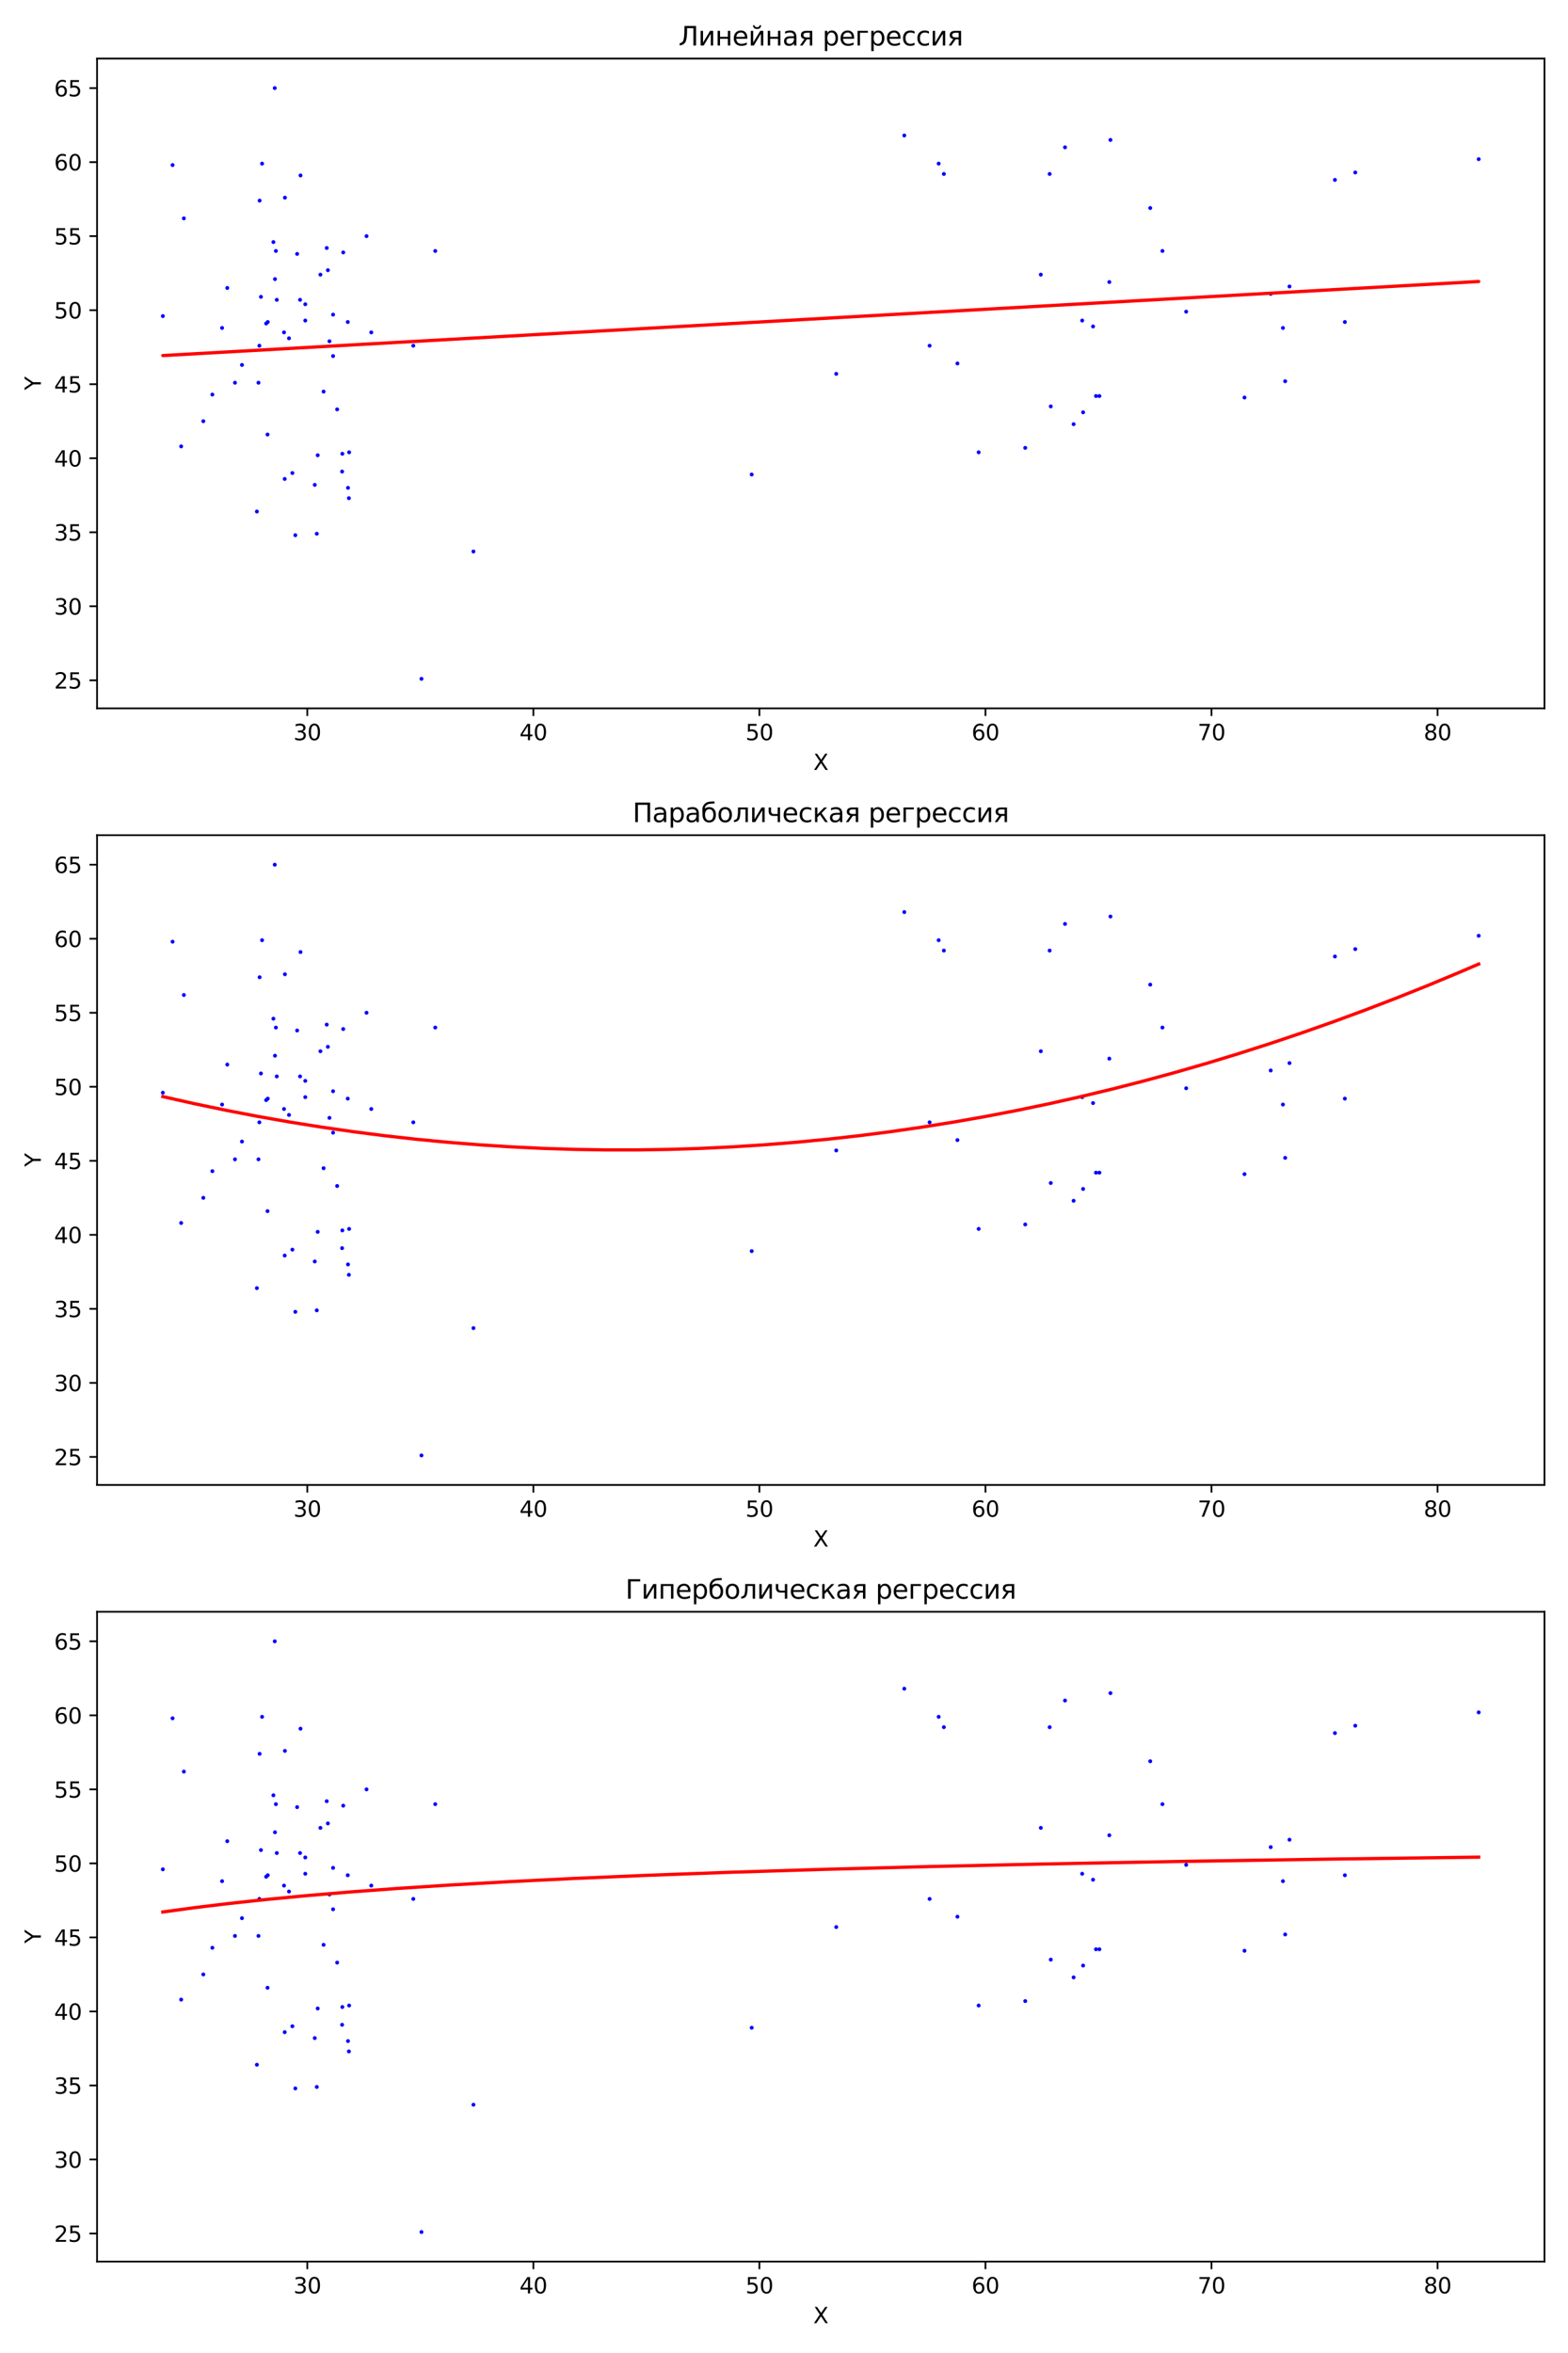<?xml version="1.0" encoding="utf-8" standalone="no"?>
<!DOCTYPE svg PUBLIC "-//W3C//DTD SVG 1.1//EN"
  "http://www.w3.org/Graphics/SVG/1.1/DTD/svg11.dtd">
<svg xmlns:xlink="http://www.w3.org/1999/xlink" width="720pt" height="1080pt" viewBox="0 0 720 1080" xmlns="http://www.w3.org/2000/svg" version="1.1">
 <defs>
  <style type="text/css">*{stroke-linejoin: round; stroke-linecap: butt}</style>
 </defs>
 <g id="figure_1">
  <g id="patch_1">
   <path d="M 0 1080 
L 720 1080 
L 720 0 
L 0 0 
z
" style="fill: #ffffff"/>
  </g>
  <g id="axes_1">
   <g id="patch_2">
    <path d="M 44.57 325.127 
L 709.2 325.127 
L 709.2 26.88 
L 44.57 26.88 
z
" style="fill: #ffffff"/>
   </g>
   <g id="PathCollection_1">
    <defs>
     <path id="mcdc3bd2b91" d="M 0 0.4 
C 0.106 0.4 0.208 0.358 0.283 0.283 
C 0.358 0.208 0.4 0.106 0.4 0 
C 0.4 -0.106 0.358 -0.208 0.283 -0.283 
C 0.208 -0.358 0.106 -0.4 0 -0.4 
C -0.106 -0.4 -0.208 -0.358 -0.283 -0.283 
C -0.358 -0.208 -0.4 -0.106 -0.4 0 
C -0.4 0.106 -0.358 0.208 -0.283 0.283 
C -0.208 0.358 -0.106 0.4 0 0.4 
z
" style="stroke: #0000ff"/>
    </defs>
    <g clip-path="url(#p3c50cce7af)">
     <use xlink:href="#mcdc3bd2b91" x="126.161" y="40.437" style="fill: #0000ff; stroke: #0000ff"/>
     <use xlink:href="#mcdc3bd2b91" x="122.839" y="199.448" style="fill: #0000ff; stroke: #0000ff"/>
     <use xlink:href="#mcdc3bd2b91" x="117.96" y="234.783" style="fill: #0000ff; stroke: #0000ff"/>
     <use xlink:href="#mcdc3bd2b91" x="119.829" y="136.251" style="fill: #0000ff; stroke: #0000ff"/>
     <use xlink:href="#mcdc3bd2b91" x="126.68" y="115.185" style="fill: #0000ff; stroke: #0000ff"/>
     <use xlink:href="#mcdc3bd2b91" x="130.728" y="219.834" style="fill: #0000ff; stroke: #0000ff"/>
     <use xlink:href="#mcdc3bd2b91" x="134.257" y="217.116" style="fill: #0000ff; stroke: #0000ff"/>
     <use xlink:href="#mcdc3bd2b91" x="140.173" y="147.124" style="fill: #0000ff; stroke: #0000ff"/>
     <use xlink:href="#mcdc3bd2b91" x="150.553" y="124.019" style="fill: #0000ff; stroke: #0000ff"/>
     <use xlink:href="#mcdc3bd2b91" x="154.809" y="187.896" style="fill: #0000ff; stroke: #0000ff"/>
     <use xlink:href="#mcdc3bd2b91" x="157.196" y="208.282" style="fill: #0000ff; stroke: #0000ff"/>
     <use xlink:href="#mcdc3bd2b91" x="159.687" y="147.803" style="fill: #0000ff; stroke: #0000ff"/>
     <use xlink:href="#mcdc3bd2b91" x="157.611" y="115.865" style="fill: #0000ff; stroke: #0000ff"/>
     <use xlink:href="#mcdc3bd2b91" x="148.581" y="179.741" style="fill: #0000ff; stroke: #0000ff"/>
     <use xlink:href="#mcdc3bd2b91" x="145.882" y="208.961" style="fill: #0000ff; stroke: #0000ff"/>
     <use xlink:href="#mcdc3bd2b91" x="137.786" y="137.61" style="fill: #0000ff; stroke: #0000ff"/>
     <use xlink:href="#mcdc3bd2b91" x="125.538" y="111.108" style="fill: #0000ff; stroke: #0000ff"/>
     <use xlink:href="#mcdc3bd2b91" x="130.416" y="152.56" style="fill: #0000ff; stroke: #0000ff"/>
     <use xlink:href="#mcdc3bd2b91" x="132.7" y="155.278" style="fill: #0000ff; stroke: #0000ff"/>
     <use xlink:href="#mcdc3bd2b91" x="122.943" y="147.803" style="fill: #0000ff; stroke: #0000ff"/>
     <use xlink:href="#mcdc3bd2b91" x="119.206" y="92.081" style="fill: #0000ff; stroke: #0000ff"/>
     <use xlink:href="#mcdc3bd2b91" x="122.216" y="148.483" style="fill: #0000ff; stroke: #0000ff"/>
     <use xlink:href="#mcdc3bd2b91" x="126.264" y="128.097" style="fill: #0000ff; stroke: #0000ff"/>
     <use xlink:href="#mcdc3bd2b91" x="127.095" y="137.61" style="fill: #0000ff; stroke: #0000ff"/>
     <use xlink:href="#mcdc3bd2b91" x="120.348" y="75.093" style="fill: #0000ff; stroke: #0000ff"/>
     <use xlink:href="#mcdc3bd2b91" x="111.11" y="167.51" style="fill: #0000ff; stroke: #0000ff"/>
     <use xlink:href="#mcdc3bd2b91" x="107.892" y="175.664" style="fill: #0000ff; stroke: #0000ff"/>
     <use xlink:href="#mcdc3bd2b91" x="104.363" y="132.174" style="fill: #0000ff; stroke: #0000ff"/>
     <use xlink:href="#mcdc3bd2b91" x="101.976" y="150.521" style="fill: #0000ff; stroke: #0000ff"/>
     <use xlink:href="#mcdc3bd2b91" x="97.512" y="181.1" style="fill: #0000ff; stroke: #0000ff"/>
     <use xlink:href="#mcdc3bd2b91" x="93.36" y="193.332" style="fill: #0000ff; stroke: #0000ff"/>
     <use xlink:href="#mcdc3bd2b91" x="84.434" y="100.236" style="fill: #0000ff; stroke: #0000ff"/>
     <use xlink:href="#mcdc3bd2b91" x="79.244" y="75.772" style="fill: #0000ff; stroke: #0000ff"/>
     <use xlink:href="#mcdc3bd2b91" x="74.78" y="145.085" style="fill: #0000ff; stroke: #0000ff"/>
     <use xlink:href="#mcdc3bd2b91" x="83.188" y="204.884" style="fill: #0000ff; stroke: #0000ff"/>
     <use xlink:href="#mcdc3bd2b91" x="118.687" y="175.664" style="fill: #0000ff; stroke: #0000ff"/>
     <use xlink:href="#mcdc3bd2b91" x="193.526" y="311.571" style="fill: #0000ff; stroke: #0000ff"/>
     <use xlink:href="#mcdc3bd2b91" x="160.206" y="228.668" style="fill: #0000ff; stroke: #0000ff"/>
     <use xlink:href="#mcdc3bd2b91" x="152.94" y="163.432" style="fill: #0000ff; stroke: #0000ff"/>
     <use xlink:href="#mcdc3bd2b91" x="137.994" y="80.529" style="fill: #0000ff; stroke: #0000ff"/>
     <use xlink:href="#mcdc3bd2b91" x="140.173" y="139.649" style="fill: #0000ff; stroke: #0000ff"/>
     <use xlink:href="#mcdc3bd2b91" x="144.533" y="222.552" style="fill: #0000ff; stroke: #0000ff"/>
     <use xlink:href="#mcdc3bd2b91" x="145.467" y="244.976" style="fill: #0000ff; stroke: #0000ff"/>
     <use xlink:href="#mcdc3bd2b91" x="150.034" y="113.826" style="fill: #0000ff; stroke: #0000ff"/>
     <use xlink:href="#mcdc3bd2b91" x="130.831" y="90.722" style="fill: #0000ff; stroke: #0000ff"/>
     <use xlink:href="#mcdc3bd2b91" x="119.102" y="158.676" style="fill: #0000ff; stroke: #0000ff"/>
     <use xlink:href="#mcdc3bd2b91" x="135.606" y="245.656" style="fill: #0000ff; stroke: #0000ff"/>
     <use xlink:href="#mcdc3bd2b91" x="152.94" y="144.405" style="fill: #0000ff; stroke: #0000ff"/>
     <use xlink:href="#mcdc3bd2b91" x="136.437" y="116.545" style="fill: #0000ff; stroke: #0000ff"/>
     <use xlink:href="#mcdc3bd2b91" x="157.092" y="216.436" style="fill: #0000ff; stroke: #0000ff"/>
     <use xlink:href="#mcdc3bd2b91" x="159.791" y="223.911" style="fill: #0000ff; stroke: #0000ff"/>
     <use xlink:href="#mcdc3bd2b91" x="151.28" y="156.637" style="fill: #0000ff; stroke: #0000ff"/>
     <use xlink:href="#mcdc3bd2b91" x="147.128" y="126.058" style="fill: #0000ff; stroke: #0000ff"/>
     <use xlink:href="#mcdc3bd2b91" x="160.31" y="207.602" style="fill: #0000ff; stroke: #0000ff"/>
     <use xlink:href="#mcdc3bd2b91" x="170.482" y="152.56" style="fill: #0000ff; stroke: #0000ff"/>
     <use xlink:href="#mcdc3bd2b91" x="168.303" y="108.39" style="fill: #0000ff; stroke: #0000ff"/>
     <use xlink:href="#mcdc3bd2b91" x="199.857" y="115.185" style="fill: #0000ff; stroke: #0000ff"/>
     <use xlink:href="#mcdc3bd2b91" x="189.789" y="158.676" style="fill: #0000ff; stroke: #0000ff"/>
     <use xlink:href="#mcdc3bd2b91" x="217.399" y="253.131" style="fill: #0000ff; stroke: #0000ff"/>
     <use xlink:href="#mcdc3bd2b91" x="345.175" y="217.795" style="fill: #0000ff; stroke: #0000ff"/>
     <use xlink:href="#mcdc3bd2b91" x="482.5" y="186.537" style="fill: #0000ff; stroke: #0000ff"/>
     <use xlink:href="#mcdc3bd2b91" x="383.995" y="171.587" style="fill: #0000ff; stroke: #0000ff"/>
     <use xlink:href="#mcdc3bd2b91" x="492.983" y="194.691" style="fill: #0000ff; stroke: #0000ff"/>
     <use xlink:href="#mcdc3bd2b91" x="533.776" y="115.185" style="fill: #0000ff; stroke: #0000ff"/>
     <use xlink:href="#mcdc3bd2b91" x="583.495" y="134.892" style="fill: #0000ff; stroke: #0000ff"/>
     <use xlink:href="#mcdc3bd2b91" x="503.259" y="181.78" style="fill: #0000ff; stroke: #0000ff"/>
     <use xlink:href="#mcdc3bd2b91" x="504.816" y="181.78" style="fill: #0000ff; stroke: #0000ff"/>
     <use xlink:href="#mcdc3bd2b91" x="481.981" y="79.85" style="fill: #0000ff; stroke: #0000ff"/>
     <use xlink:href="#mcdc3bd2b91" x="433.403" y="79.85" style="fill: #0000ff; stroke: #0000ff"/>
     <use xlink:href="#mcdc3bd2b91" x="426.864" y="158.676" style="fill: #0000ff; stroke: #0000ff"/>
     <use xlink:href="#mcdc3bd2b91" x="439.631" y="166.83" style="fill: #0000ff; stroke: #0000ff"/>
     <use xlink:href="#mcdc3bd2b91" x="431.016" y="75.093" style="fill: #0000ff; stroke: #0000ff"/>
     <use xlink:href="#mcdc3bd2b91" x="415.238" y="62.182" style="fill: #0000ff; stroke: #0000ff"/>
     <use xlink:href="#mcdc3bd2b91" x="477.933" y="126.058" style="fill: #0000ff; stroke: #0000ff"/>
     <use xlink:href="#mcdc3bd2b91" x="509.383" y="129.456" style="fill: #0000ff; stroke: #0000ff"/>
     <use xlink:href="#mcdc3bd2b91" x="528.171" y="95.479" style="fill: #0000ff; stroke: #0000ff"/>
     <use xlink:href="#mcdc3bd2b91" x="509.902" y="64.22" style="fill: #0000ff; stroke: #0000ff"/>
     <use xlink:href="#mcdc3bd2b91" x="496.928" y="147.124" style="fill: #0000ff; stroke: #0000ff"/>
     <use xlink:href="#mcdc3bd2b91" x="501.91" y="149.842" style="fill: #0000ff; stroke: #0000ff"/>
     <use xlink:href="#mcdc3bd2b91" x="489.039" y="67.618" style="fill: #0000ff; stroke: #0000ff"/>
     <use xlink:href="#mcdc3bd2b91" x="544.675" y="143.046" style="fill: #0000ff; stroke: #0000ff"/>
     <use xlink:href="#mcdc3bd2b91" x="571.455" y="182.459" style="fill: #0000ff; stroke: #0000ff"/>
     <use xlink:href="#mcdc3bd2b91" x="617.541" y="147.803" style="fill: #0000ff; stroke: #0000ff"/>
     <use xlink:href="#mcdc3bd2b91" x="622.316" y="79.17" style="fill: #0000ff; stroke: #0000ff"/>
     <use xlink:href="#mcdc3bd2b91" x="612.974" y="82.568" style="fill: #0000ff; stroke: #0000ff"/>
     <use xlink:href="#mcdc3bd2b91" x="592.11" y="131.494" style="fill: #0000ff; stroke: #0000ff"/>
     <use xlink:href="#mcdc3bd2b91" x="589.1" y="150.521" style="fill: #0000ff; stroke: #0000ff"/>
     <use xlink:href="#mcdc3bd2b91" x="590.138" y="174.984" style="fill: #0000ff; stroke: #0000ff"/>
     <use xlink:href="#mcdc3bd2b91" x="678.99" y="73.054" style="fill: #0000ff; stroke: #0000ff"/>
     <use xlink:href="#mcdc3bd2b91" x="470.77" y="205.563" style="fill: #0000ff; stroke: #0000ff"/>
     <use xlink:href="#mcdc3bd2b91" x="449.388" y="207.602" style="fill: #0000ff; stroke: #0000ff"/>
     <use xlink:href="#mcdc3bd2b91" x="497.343" y="189.255" style="fill: #0000ff; stroke: #0000ff"/>
    </g>
   </g>
   <g id="matplotlib.axis_1">
    <g id="xtick_1">
     <g id="line2d_1">
      <defs>
       <path id="m7a2f382b97" d="M 0 0 
L 0 3.5 
" style="stroke: #000000; stroke-width: 0.8"/>
      </defs>
      <g>
       <use xlink:href="#m7a2f382b97" x="141.107" y="325.127" style="stroke: #000000; stroke-width: 0.8"/>
      </g>
     </g>
     <g id="text_1">
      <!-- 30 -->
      <g transform="translate(134.745 339.726) scale(0.1 -0.1)">
       <defs>
        <path id="DejaVuSans-33" d="M 2597 2516 
Q 3050 2419 3304 2112 
Q 3559 1806 3559 1356 
Q 3559 666 3084 287 
Q 2609 -91 1734 -91 
Q 1441 -91 1130 -33 
Q 819 25 488 141 
L 488 750 
Q 750 597 1062 519 
Q 1375 441 1716 441 
Q 2309 441 2620 675 
Q 2931 909 2931 1356 
Q 2931 1769 2642 2001 
Q 2353 2234 1838 2234 
L 1294 2234 
L 1294 2753 
L 1863 2753 
Q 2328 2753 2575 2939 
Q 2822 3125 2822 3475 
Q 2822 3834 2567 4026 
Q 2313 4219 1838 4219 
Q 1578 4219 1281 4162 
Q 984 4106 628 3988 
L 628 4550 
Q 988 4650 1302 4700 
Q 1616 4750 1894 4750 
Q 2613 4750 3031 4423 
Q 3450 4097 3450 3541 
Q 3450 3153 3228 2886 
Q 3006 2619 2597 2516 
z
" transform="scale(0.016)"/>
        <path id="DejaVuSans-30" d="M 2034 4250 
Q 1547 4250 1301 3770 
Q 1056 3291 1056 2328 
Q 1056 1369 1301 889 
Q 1547 409 2034 409 
Q 2525 409 2770 889 
Q 3016 1369 3016 2328 
Q 3016 3291 2770 3770 
Q 2525 4250 2034 4250 
z
M 2034 4750 
Q 2819 4750 3233 4129 
Q 3647 3509 3647 2328 
Q 3647 1150 3233 529 
Q 2819 -91 2034 -91 
Q 1250 -91 836 529 
Q 422 1150 422 2328 
Q 422 3509 836 4129 
Q 1250 4750 2034 4750 
z
" transform="scale(0.016)"/>
       </defs>
       <use xlink:href="#DejaVuSans-33"/>
       <use xlink:href="#DejaVuSans-30" x="63.623"/>
      </g>
     </g>
    </g>
    <g id="xtick_2">
     <g id="line2d_2">
      <g>
       <use xlink:href="#m7a2f382b97" x="244.906" y="325.127" style="stroke: #000000; stroke-width: 0.8"/>
      </g>
     </g>
     <g id="text_2">
      <!-- 40 -->
      <g transform="translate(238.543 339.726) scale(0.1 -0.1)">
       <defs>
        <path id="DejaVuSans-34" d="M 2419 4116 
L 825 1625 
L 2419 1625 
L 2419 4116 
z
M 2253 4666 
L 3047 4666 
L 3047 1625 
L 3713 1625 
L 3713 1100 
L 3047 1100 
L 3047 0 
L 2419 0 
L 2419 1100 
L 313 1100 
L 313 1709 
L 2253 4666 
z
" transform="scale(0.016)"/>
       </defs>
       <use xlink:href="#DejaVuSans-34"/>
       <use xlink:href="#DejaVuSans-30" x="63.623"/>
      </g>
     </g>
    </g>
    <g id="xtick_3">
     <g id="line2d_3">
      <g>
       <use xlink:href="#m7a2f382b97" x="348.704" y="325.127" style="stroke: #000000; stroke-width: 0.8"/>
      </g>
     </g>
     <g id="text_3">
      <!-- 50 -->
      <g transform="translate(342.341 339.726) scale(0.1 -0.1)">
       <defs>
        <path id="DejaVuSans-35" d="M 691 4666 
L 3169 4666 
L 3169 4134 
L 1269 4134 
L 1269 2991 
Q 1406 3038 1543 3061 
Q 1681 3084 1819 3084 
Q 2600 3084 3056 2656 
Q 3513 2228 3513 1497 
Q 3513 744 3044 326 
Q 2575 -91 1722 -91 
Q 1428 -91 1123 -41 
Q 819 9 494 109 
L 494 744 
Q 775 591 1075 516 
Q 1375 441 1709 441 
Q 2250 441 2565 725 
Q 2881 1009 2881 1497 
Q 2881 1984 2565 2268 
Q 2250 2553 1709 2553 
Q 1456 2553 1204 2497 
Q 953 2441 691 2322 
L 691 4666 
z
" transform="scale(0.016)"/>
       </defs>
       <use xlink:href="#DejaVuSans-35"/>
       <use xlink:href="#DejaVuSans-30" x="63.623"/>
      </g>
     </g>
    </g>
    <g id="xtick_4">
     <g id="line2d_4">
      <g>
       <use xlink:href="#m7a2f382b97" x="452.502" y="325.127" style="stroke: #000000; stroke-width: 0.8"/>
      </g>
     </g>
     <g id="text_4">
      <!-- 60 -->
      <g transform="translate(446.139 339.726) scale(0.1 -0.1)">
       <defs>
        <path id="DejaVuSans-36" d="M 2113 2584 
Q 1688 2584 1439 2293 
Q 1191 2003 1191 1497 
Q 1191 994 1439 701 
Q 1688 409 2113 409 
Q 2538 409 2786 701 
Q 3034 994 3034 1497 
Q 3034 2003 2786 2293 
Q 2538 2584 2113 2584 
z
M 3366 4563 
L 3366 3988 
Q 3128 4100 2886 4159 
Q 2644 4219 2406 4219 
Q 1781 4219 1451 3797 
Q 1122 3375 1075 2522 
Q 1259 2794 1537 2939 
Q 1816 3084 2150 3084 
Q 2853 3084 3261 2657 
Q 3669 2231 3669 1497 
Q 3669 778 3244 343 
Q 2819 -91 2113 -91 
Q 1303 -91 875 529 
Q 447 1150 447 2328 
Q 447 3434 972 4092 
Q 1497 4750 2381 4750 
Q 2619 4750 2861 4703 
Q 3103 4656 3366 4563 
z
" transform="scale(0.016)"/>
       </defs>
       <use xlink:href="#DejaVuSans-36"/>
       <use xlink:href="#DejaVuSans-30" x="63.623"/>
      </g>
     </g>
    </g>
    <g id="xtick_5">
     <g id="line2d_5">
      <g>
       <use xlink:href="#m7a2f382b97" x="556.3" y="325.127" style="stroke: #000000; stroke-width: 0.8"/>
      </g>
     </g>
     <g id="text_5">
      <!-- 70 -->
      <g transform="translate(549.938 339.726) scale(0.1 -0.1)">
       <defs>
        <path id="DejaVuSans-37" d="M 525 4666 
L 3525 4666 
L 3525 4397 
L 1831 0 
L 1172 0 
L 2766 4134 
L 525 4134 
L 525 4666 
z
" transform="scale(0.016)"/>
       </defs>
       <use xlink:href="#DejaVuSans-37"/>
       <use xlink:href="#DejaVuSans-30" x="63.623"/>
      </g>
     </g>
    </g>
    <g id="xtick_6">
     <g id="line2d_6">
      <g>
       <use xlink:href="#m7a2f382b97" x="660.098" y="325.127" style="stroke: #000000; stroke-width: 0.8"/>
      </g>
     </g>
     <g id="text_6">
      <!-- 80 -->
      <g transform="translate(653.736 339.726) scale(0.1 -0.1)">
       <defs>
        <path id="DejaVuSans-38" d="M 2034 2216 
Q 1584 2216 1326 1975 
Q 1069 1734 1069 1313 
Q 1069 891 1326 650 
Q 1584 409 2034 409 
Q 2484 409 2743 651 
Q 3003 894 3003 1313 
Q 3003 1734 2745 1975 
Q 2488 2216 2034 2216 
z
M 1403 2484 
Q 997 2584 770 2862 
Q 544 3141 544 3541 
Q 544 4100 942 4425 
Q 1341 4750 2034 4750 
Q 2731 4750 3128 4425 
Q 3525 4100 3525 3541 
Q 3525 3141 3298 2862 
Q 3072 2584 2669 2484 
Q 3125 2378 3379 2068 
Q 3634 1759 3634 1313 
Q 3634 634 3220 271 
Q 2806 -91 2034 -91 
Q 1263 -91 848 271 
Q 434 634 434 1313 
Q 434 1759 690 2068 
Q 947 2378 1403 2484 
z
M 1172 3481 
Q 1172 3119 1398 2916 
Q 1625 2713 2034 2713 
Q 2441 2713 2670 2916 
Q 2900 3119 2900 3481 
Q 2900 3844 2670 4047 
Q 2441 4250 2034 4250 
Q 1625 4250 1398 4047 
Q 1172 3844 1172 3481 
z
" transform="scale(0.016)"/>
       </defs>
       <use xlink:href="#DejaVuSans-38"/>
       <use xlink:href="#DejaVuSans-30" x="63.623"/>
      </g>
     </g>
    </g>
    <g id="text_7">
     <!-- X -->
     <g transform="translate(373.46 353.404) scale(0.1 -0.1)">
      <defs>
       <path id="DejaVuSans-58" d="M 403 4666 
L 1081 4666 
L 2241 2931 
L 3406 4666 
L 4084 4666 
L 2584 2425 
L 4184 0 
L 3506 0 
L 2194 1984 
L 872 0 
L 191 0 
L 1856 2491 
L 403 4666 
z
" transform="scale(0.016)"/>
      </defs>
      <use xlink:href="#DejaVuSans-58"/>
     </g>
    </g>
   </g>
   <g id="matplotlib.axis_2">
    <g id="ytick_1">
     <g id="line2d_7">
      <defs>
       <path id="mf75634d83e" d="M 0 0 
L -3.5 0 
" style="stroke: #000000; stroke-width: 0.8"/>
      </defs>
      <g>
       <use xlink:href="#mf75634d83e" x="44.57" y="312.25" style="stroke: #000000; stroke-width: 0.8"/>
      </g>
     </g>
     <g id="text_8">
      <!-- 25 -->
      <g transform="translate(24.845 316.05) scale(0.1 -0.1)">
       <defs>
        <path id="DejaVuSans-32" d="M 1228 531 
L 3431 531 
L 3431 0 
L 469 0 
L 469 531 
Q 828 903 1448 1529 
Q 2069 2156 2228 2338 
Q 2531 2678 2651 2914 
Q 2772 3150 2772 3378 
Q 2772 3750 2511 3984 
Q 2250 4219 1831 4219 
Q 1534 4219 1204 4116 
Q 875 4013 500 3803 
L 500 4441 
Q 881 4594 1212 4672 
Q 1544 4750 1819 4750 
Q 2544 4750 2975 4387 
Q 3406 4025 3406 3419 
Q 3406 3131 3298 2873 
Q 3191 2616 2906 2266 
Q 2828 2175 2409 1742 
Q 1991 1309 1228 531 
z
" transform="scale(0.016)"/>
       </defs>
       <use xlink:href="#DejaVuSans-32"/>
       <use xlink:href="#DejaVuSans-35" x="63.623"/>
      </g>
     </g>
    </g>
    <g id="ytick_2">
     <g id="line2d_8">
      <g>
       <use xlink:href="#mf75634d83e" x="44.57" y="278.274" style="stroke: #000000; stroke-width: 0.8"/>
      </g>
     </g>
     <g id="text_9">
      <!-- 30 -->
      <g transform="translate(24.845 282.073) scale(0.1 -0.1)">
       <use xlink:href="#DejaVuSans-33"/>
       <use xlink:href="#DejaVuSans-30" x="63.623"/>
      </g>
     </g>
    </g>
    <g id="ytick_3">
     <g id="line2d_9">
      <g>
       <use xlink:href="#mf75634d83e" x="44.57" y="244.297" style="stroke: #000000; stroke-width: 0.8"/>
      </g>
     </g>
     <g id="text_10">
      <!-- 35 -->
      <g transform="translate(24.845 248.096) scale(0.1 -0.1)">
       <use xlink:href="#DejaVuSans-33"/>
       <use xlink:href="#DejaVuSans-35" x="63.623"/>
      </g>
     </g>
    </g>
    <g id="ytick_4">
     <g id="line2d_10">
      <g>
       <use xlink:href="#mf75634d83e" x="44.57" y="210.32" style="stroke: #000000; stroke-width: 0.8"/>
      </g>
     </g>
     <g id="text_11">
      <!-- 40 -->
      <g transform="translate(24.845 214.119) scale(0.1 -0.1)">
       <use xlink:href="#DejaVuSans-34"/>
       <use xlink:href="#DejaVuSans-30" x="63.623"/>
      </g>
     </g>
    </g>
    <g id="ytick_5">
     <g id="line2d_11">
      <g>
       <use xlink:href="#mf75634d83e" x="44.57" y="176.344" style="stroke: #000000; stroke-width: 0.8"/>
      </g>
     </g>
     <g id="text_12">
      <!-- 45 -->
      <g transform="translate(24.845 180.143) scale(0.1 -0.1)">
       <use xlink:href="#DejaVuSans-34"/>
       <use xlink:href="#DejaVuSans-35" x="63.623"/>
      </g>
     </g>
    </g>
    <g id="ytick_6">
     <g id="line2d_12">
      <g>
       <use xlink:href="#mf75634d83e" x="44.57" y="142.367" style="stroke: #000000; stroke-width: 0.8"/>
      </g>
     </g>
     <g id="text_13">
      <!-- 50 -->
      <g transform="translate(24.845 146.166) scale(0.1 -0.1)">
       <use xlink:href="#DejaVuSans-35"/>
       <use xlink:href="#DejaVuSans-30" x="63.623"/>
      </g>
     </g>
    </g>
    <g id="ytick_7">
     <g id="line2d_13">
      <g>
       <use xlink:href="#mf75634d83e" x="44.57" y="108.39" style="stroke: #000000; stroke-width: 0.8"/>
      </g>
     </g>
     <g id="text_14">
      <!-- 55 -->
      <g transform="translate(24.845 112.189) scale(0.1 -0.1)">
       <use xlink:href="#DejaVuSans-35"/>
       <use xlink:href="#DejaVuSans-35" x="63.623"/>
      </g>
     </g>
    </g>
    <g id="ytick_8">
     <g id="line2d_14">
      <g>
       <use xlink:href="#mf75634d83e" x="44.57" y="74.413" style="stroke: #000000; stroke-width: 0.8"/>
      </g>
     </g>
     <g id="text_15">
      <!-- 60 -->
      <g transform="translate(24.845 78.213) scale(0.1 -0.1)">
       <use xlink:href="#DejaVuSans-36"/>
       <use xlink:href="#DejaVuSans-30" x="63.623"/>
      </g>
     </g>
    </g>
    <g id="ytick_9">
     <g id="line2d_15">
      <g>
       <use xlink:href="#mf75634d83e" x="44.57" y="40.437" style="stroke: #000000; stroke-width: 0.8"/>
      </g>
     </g>
     <g id="text_16">
      <!-- 65 -->
      <g transform="translate(24.845 44.236) scale(0.1 -0.1)">
       <use xlink:href="#DejaVuSans-36"/>
       <use xlink:href="#DejaVuSans-35" x="63.623"/>
      </g>
     </g>
    </g>
    <g id="text_17">
     <!-- Y -->
     <g transform="translate(18.765 179.058) rotate(-90) scale(0.1 -0.1)">
      <defs>
       <path id="DejaVuSans-59" d="M -13 4666 
L 666 4666 
L 1959 2747 
L 3244 4666 
L 3922 4666 
L 2272 2222 
L 2272 0 
L 1638 0 
L 1638 2222 
L -13 4666 
z
" transform="scale(0.016)"/>
      </defs>
      <use xlink:href="#DejaVuSans-59"/>
     </g>
    </g>
   </g>
   <g id="line2d_16">
    <path d="M 126.161 160.317 
L 122.839 160.504 
L 117.96 160.778 
L 119.829 160.673 
L 126.68 160.288 
L 130.728 160.06 
L 134.257 159.861 
L 140.173 159.528 
L 150.553 158.944 
L 154.809 158.705 
L 157.196 158.57 
L 159.687 158.43 
L 157.611 158.547 
L 148.581 159.055 
L 145.882 159.207 
L 137.786 159.663 
L 125.538 160.352 
L 130.416 160.077 
L 132.7 159.949 
L 122.943 160.498 
L 119.206 160.708 
L 122.216 160.539 
L 126.264 160.311 
L 127.095 160.264 
L 120.348 160.644 
L 111.11 161.164 
L 107.892 161.345 
L 104.363 161.544 
L 101.976 161.678 
L 97.512 161.929 
L 93.36 162.163 
L 84.434 162.665 
L 79.244 162.957 
L 74.78 163.208 
L 83.188 162.735 
L 118.687 160.737 
L 193.526 156.526 
L 160.206 158.401 
L 152.94 158.81 
L 137.994 159.651 
L 140.173 159.528 
L 144.533 159.283 
L 145.467 159.23 
L 150.034 158.973 
L 130.831 160.054 
L 119.102 160.714 
L 135.606 159.785 
L 152.94 158.81 
L 136.437 159.739 
L 157.092 158.576 
L 159.791 158.424 
L 151.28 158.903 
L 147.128 159.137 
L 160.31 158.395 
L 170.482 157.823 
L 168.303 157.945 
L 199.857 156.17 
L 189.789 156.736 
L 217.399 155.182 
L 345.175 147.992 
L 482.5 140.264 
L 383.995 145.807 
L 492.983 139.674 
L 533.776 137.378 
L 583.495 134.58 
L 503.259 139.095 
L 504.816 139.008 
L 481.981 140.293 
L 433.403 143.026 
L 426.864 143.394 
L 439.631 142.676 
L 431.016 143.161 
L 415.238 144.049 
L 477.933 140.521 
L 509.383 138.751 
L 528.171 137.693 
L 509.902 138.721 
L 496.928 139.452 
L 501.91 139.171 
L 489.039 139.896 
L 544.675 136.765 
L 571.455 135.258 
L 617.541 132.664 
L 622.316 132.395 
L 612.974 132.921 
L 592.11 134.095 
L 589.1 134.264 
L 590.138 134.206 
L 678.99 129.206 
L 470.77 140.924 
L 449.388 142.127 
L 497.343 139.428 
" clip-path="url(#p3c50cce7af)" style="fill: none; stroke: #ff0000; stroke-width: 1.5; stroke-linecap: square"/>
   </g>
   <g id="patch_3">
    <path d="M 44.57 325.127 
L 44.57 26.88 
" style="fill: none; stroke: #000000; stroke-width: 0.8; stroke-linejoin: miter; stroke-linecap: square"/>
   </g>
   <g id="patch_4">
    <path d="M 709.2 325.127 
L 709.2 26.88 
" style="fill: none; stroke: #000000; stroke-width: 0.8; stroke-linejoin: miter; stroke-linecap: square"/>
   </g>
   <g id="patch_5">
    <path d="M 44.57 325.127 
L 709.2 325.127 
" style="fill: none; stroke: #000000; stroke-width: 0.8; stroke-linejoin: miter; stroke-linecap: square"/>
   </g>
   <g id="patch_6">
    <path d="M 44.57 26.88 
L 709.2 26.88 
" style="fill: none; stroke: #000000; stroke-width: 0.8; stroke-linejoin: miter; stroke-linecap: square"/>
   </g>
   <g id="text_18">
    <!-- Линейная регрессия -->
    <g transform="translate(311.583 20.88) scale(0.12 -0.12)">
     <defs>
      <path id="DejaVuSans-41b" d="M 263 0 
L 263 531 
Q 941 678 1134 1191 
Q 1406 1997 1406 3872 
L 1406 4666 
L 4181 4666 
L 4181 0 
L 3550 0 
L 3550 4134 
L 2034 4134 
L 2034 3559 
Q 2034 1791 1716 966 
Q 1409 175 263 0 
z
" transform="scale(0.016)"/>
      <path id="DejaVuSans-438" d="M 3578 3500 
L 3578 0 
L 3006 0 
L 3006 2809 
L 1319 0 
L 581 0 
L 581 3500 
L 1153 3500 
L 1153 697 
L 2838 3500 
L 3578 3500 
z
" transform="scale(0.016)"/>
      <path id="DejaVuSans-43d" d="M 581 3500 
L 1159 3500 
L 1159 2072 
L 3025 2072 
L 3025 3500 
L 3603 3500 
L 3603 0 
L 3025 0 
L 3025 1613 
L 1159 1613 
L 1159 0 
L 581 0 
L 581 3500 
z
" transform="scale(0.016)"/>
      <path id="DejaVuSans-435" d="M 3597 1894 
L 3597 1613 
L 953 1613 
Q 991 1019 1311 708 
Q 1631 397 2203 397 
Q 2534 397 2845 478 
Q 3156 559 3463 722 
L 3463 178 
Q 3153 47 2828 -22 
Q 2503 -91 2169 -91 
Q 1331 -91 842 396 
Q 353 884 353 1716 
Q 353 2575 817 3079 
Q 1281 3584 2069 3584 
Q 2775 3584 3186 3129 
Q 3597 2675 3597 1894 
z
M 3022 2063 
Q 3016 2534 2758 2815 
Q 2500 3097 2075 3097 
Q 1594 3097 1305 2825 
Q 1016 2553 972 2059 
L 3022 2063 
z
" transform="scale(0.016)"/>
      <path id="DejaVuSans-439" d="M 3578 3500 
L 3578 0 
L 3006 0 
L 3006 2809 
L 1319 0 
L 581 0 
L 581 3500 
L 1153 3500 
L 1153 697 
L 2838 3500 
L 3578 3500 
z
M 1102 4833 
L 1471 4833 
Q 1505 4599 1656 4481 
Q 1808 4364 2080 4364 
Q 2349 4364 2499 4480 
Q 2649 4596 2689 4833 
L 3058 4833 
Q 3027 4386 2780 4161 
Q 2533 3936 2080 3936 
Q 1627 3936 1380 4161 
Q 1133 4386 1102 4833 
z
" transform="scale(0.016)"/>
      <path id="DejaVuSans-430" d="M 2194 1759 
Q 1497 1759 1228 1600 
Q 959 1441 959 1056 
Q 959 750 1161 570 
Q 1363 391 1709 391 
Q 2188 391 2477 730 
Q 2766 1069 2766 1631 
L 2766 1759 
L 2194 1759 
z
M 3341 1997 
L 3341 0 
L 2766 0 
L 2766 531 
Q 2569 213 2275 61 
Q 1981 -91 1556 -91 
Q 1019 -91 701 211 
Q 384 513 384 1019 
Q 384 1609 779 1909 
Q 1175 2209 1959 2209 
L 2766 2209 
L 2766 2266 
Q 2766 2663 2505 2880 
Q 2244 3097 1772 3097 
Q 1472 3097 1187 3025 
Q 903 2953 641 2809 
L 641 3341 
Q 956 3463 1253 3523 
Q 1550 3584 1831 3584 
Q 2591 3584 2966 3190 
Q 3341 2797 3341 1997 
z
" transform="scale(0.016)"/>
      <path id="DejaVuSans-44f" d="M 1181 2491 
Q 1181 2231 1381 2084 
Q 1581 1938 1953 1938 
L 2728 1938 
L 2728 3041 
L 1953 3041 
Q 1581 3041 1381 2897 
Q 1181 2753 1181 2491 
z
M 363 0 
L 1431 1534 
Q 1069 1616 828 1830 
Q 588 2044 588 2491 
Q 588 2997 923 3248 
Q 1259 3500 1938 3500 
L 3306 3500 
L 3306 0 
L 2728 0 
L 2728 1478 
L 2013 1478 
L 981 0 
L 363 0 
z
" transform="scale(0.016)"/>
      <path id="DejaVuSans-20" transform="scale(0.016)"/>
      <path id="DejaVuSans-440" d="M 1159 525 
L 1159 -1331 
L 581 -1331 
L 581 3500 
L 1159 3500 
L 1159 2969 
Q 1341 3281 1617 3432 
Q 1894 3584 2278 3584 
Q 2916 3584 3314 3078 
Q 3713 2572 3713 1747 
Q 3713 922 3314 415 
Q 2916 -91 2278 -91 
Q 1894 -91 1617 61 
Q 1341 213 1159 525 
z
M 3116 1747 
Q 3116 2381 2855 2742 
Q 2594 3103 2138 3103 
Q 1681 3103 1420 2742 
Q 1159 2381 1159 1747 
Q 1159 1113 1420 752 
Q 1681 391 2138 391 
Q 2594 391 2855 752 
Q 3116 1113 3116 1747 
z
" transform="scale(0.016)"/>
      <path id="DejaVuSans-433" d="M 581 0 
L 581 3500 
L 3050 3500 
L 3050 3041 
L 1159 3041 
L 1159 0 
L 581 0 
z
" transform="scale(0.016)"/>
      <path id="DejaVuSans-441" d="M 3122 3366 
L 3122 2828 
Q 2878 2963 2633 3030 
Q 2388 3097 2138 3097 
Q 1578 3097 1268 2742 
Q 959 2388 959 1747 
Q 959 1106 1268 751 
Q 1578 397 2138 397 
Q 2388 397 2633 464 
Q 2878 531 3122 666 
L 3122 134 
Q 2881 22 2623 -34 
Q 2366 -91 2075 -91 
Q 1284 -91 818 406 
Q 353 903 353 1747 
Q 353 2603 823 3093 
Q 1294 3584 2113 3584 
Q 2378 3584 2631 3529 
Q 2884 3475 3122 3366 
z
" transform="scale(0.016)"/>
     </defs>
     <use xlink:href="#DejaVuSans-41b"/>
     <use xlink:href="#DejaVuSans-438" x="75.195"/>
     <use xlink:href="#DejaVuSans-43d" x="140.186"/>
     <use xlink:href="#DejaVuSans-435" x="205.566"/>
     <use xlink:href="#DejaVuSans-439" x="267.09"/>
     <use xlink:href="#DejaVuSans-43d" x="332.08"/>
     <use xlink:href="#DejaVuSans-430" x="397.461"/>
     <use xlink:href="#DejaVuSans-44f" x="458.74"/>
     <use xlink:href="#DejaVuSans-20" x="518.896"/>
     <use xlink:href="#DejaVuSans-440" x="550.684"/>
     <use xlink:href="#DejaVuSans-435" x="614.16"/>
     <use xlink:href="#DejaVuSans-433" x="675.684"/>
     <use xlink:href="#DejaVuSans-440" x="728.223"/>
     <use xlink:href="#DejaVuSans-435" x="791.699"/>
     <use xlink:href="#DejaVuSans-441" x="853.223"/>
     <use xlink:href="#DejaVuSans-441" x="908.203"/>
     <use xlink:href="#DejaVuSans-438" x="963.184"/>
     <use xlink:href="#DejaVuSans-44f" x="1028.174"/>
    </g>
   </g>
  </g>
  <g id="axes_2">
   <g id="patch_7">
    <path d="M 44.57 681.584 
L 709.2 681.584 
L 709.2 383.336 
L 44.57 383.336 
z
" style="fill: #ffffff"/>
   </g>
   <g id="PathCollection_2">
    <g clip-path="url(#p87ae7de1a9)">
     <use xlink:href="#mcdc3bd2b91" x="126.161" y="396.893" style="fill: #0000ff; stroke: #0000ff"/>
     <use xlink:href="#mcdc3bd2b91" x="122.839" y="555.904" style="fill: #0000ff; stroke: #0000ff"/>
     <use xlink:href="#mcdc3bd2b91" x="117.96" y="591.24" style="fill: #0000ff; stroke: #0000ff"/>
     <use xlink:href="#mcdc3bd2b91" x="119.829" y="492.707" style="fill: #0000ff; stroke: #0000ff"/>
     <use xlink:href="#mcdc3bd2b91" x="126.68" y="471.642" style="fill: #0000ff; stroke: #0000ff"/>
     <use xlink:href="#mcdc3bd2b91" x="130.728" y="576.29" style="fill: #0000ff; stroke: #0000ff"/>
     <use xlink:href="#mcdc3bd2b91" x="134.257" y="573.572" style="fill: #0000ff; stroke: #0000ff"/>
     <use xlink:href="#mcdc3bd2b91" x="140.173" y="503.58" style="fill: #0000ff; stroke: #0000ff"/>
     <use xlink:href="#mcdc3bd2b91" x="150.553" y="480.476" style="fill: #0000ff; stroke: #0000ff"/>
     <use xlink:href="#mcdc3bd2b91" x="154.809" y="544.352" style="fill: #0000ff; stroke: #0000ff"/>
     <use xlink:href="#mcdc3bd2b91" x="157.196" y="564.738" style="fill: #0000ff; stroke: #0000ff"/>
     <use xlink:href="#mcdc3bd2b91" x="159.687" y="504.259" style="fill: #0000ff; stroke: #0000ff"/>
     <use xlink:href="#mcdc3bd2b91" x="157.611" y="472.321" style="fill: #0000ff; stroke: #0000ff"/>
     <use xlink:href="#mcdc3bd2b91" x="148.581" y="536.197" style="fill: #0000ff; stroke: #0000ff"/>
     <use xlink:href="#mcdc3bd2b91" x="145.882" y="565.417" style="fill: #0000ff; stroke: #0000ff"/>
     <use xlink:href="#mcdc3bd2b91" x="137.786" y="494.066" style="fill: #0000ff; stroke: #0000ff"/>
     <use xlink:href="#mcdc3bd2b91" x="125.538" y="467.564" style="fill: #0000ff; stroke: #0000ff"/>
     <use xlink:href="#mcdc3bd2b91" x="130.416" y="509.016" style="fill: #0000ff; stroke: #0000ff"/>
     <use xlink:href="#mcdc3bd2b91" x="132.7" y="511.734" style="fill: #0000ff; stroke: #0000ff"/>
     <use xlink:href="#mcdc3bd2b91" x="122.943" y="504.259" style="fill: #0000ff; stroke: #0000ff"/>
     <use xlink:href="#mcdc3bd2b91" x="119.206" y="448.538" style="fill: #0000ff; stroke: #0000ff"/>
     <use xlink:href="#mcdc3bd2b91" x="122.216" y="504.939" style="fill: #0000ff; stroke: #0000ff"/>
     <use xlink:href="#mcdc3bd2b91" x="126.264" y="484.553" style="fill: #0000ff; stroke: #0000ff"/>
     <use xlink:href="#mcdc3bd2b91" x="127.095" y="494.066" style="fill: #0000ff; stroke: #0000ff"/>
     <use xlink:href="#mcdc3bd2b91" x="120.348" y="431.549" style="fill: #0000ff; stroke: #0000ff"/>
     <use xlink:href="#mcdc3bd2b91" x="111.11" y="523.966" style="fill: #0000ff; stroke: #0000ff"/>
     <use xlink:href="#mcdc3bd2b91" x="107.892" y="532.12" style="fill: #0000ff; stroke: #0000ff"/>
     <use xlink:href="#mcdc3bd2b91" x="104.363" y="488.63" style="fill: #0000ff; stroke: #0000ff"/>
     <use xlink:href="#mcdc3bd2b91" x="101.976" y="506.977" style="fill: #0000ff; stroke: #0000ff"/>
     <use xlink:href="#mcdc3bd2b91" x="97.512" y="537.557" style="fill: #0000ff; stroke: #0000ff"/>
     <use xlink:href="#mcdc3bd2b91" x="93.36" y="549.788" style="fill: #0000ff; stroke: #0000ff"/>
     <use xlink:href="#mcdc3bd2b91" x="84.434" y="456.692" style="fill: #0000ff; stroke: #0000ff"/>
     <use xlink:href="#mcdc3bd2b91" x="79.244" y="432.229" style="fill: #0000ff; stroke: #0000ff"/>
     <use xlink:href="#mcdc3bd2b91" x="74.78" y="501.541" style="fill: #0000ff; stroke: #0000ff"/>
     <use xlink:href="#mcdc3bd2b91" x="83.188" y="561.34" style="fill: #0000ff; stroke: #0000ff"/>
     <use xlink:href="#mcdc3bd2b91" x="118.687" y="532.12" style="fill: #0000ff; stroke: #0000ff"/>
     <use xlink:href="#mcdc3bd2b91" x="193.526" y="668.027" style="fill: #0000ff; stroke: #0000ff"/>
     <use xlink:href="#mcdc3bd2b91" x="160.206" y="585.124" style="fill: #0000ff; stroke: #0000ff"/>
     <use xlink:href="#mcdc3bd2b91" x="152.94" y="519.889" style="fill: #0000ff; stroke: #0000ff"/>
     <use xlink:href="#mcdc3bd2b91" x="137.994" y="436.985" style="fill: #0000ff; stroke: #0000ff"/>
     <use xlink:href="#mcdc3bd2b91" x="140.173" y="496.105" style="fill: #0000ff; stroke: #0000ff"/>
     <use xlink:href="#mcdc3bd2b91" x="144.533" y="579.008" style="fill: #0000ff; stroke: #0000ff"/>
     <use xlink:href="#mcdc3bd2b91" x="145.467" y="601.433" style="fill: #0000ff; stroke: #0000ff"/>
     <use xlink:href="#mcdc3bd2b91" x="150.034" y="470.283" style="fill: #0000ff; stroke: #0000ff"/>
     <use xlink:href="#mcdc3bd2b91" x="130.831" y="447.178" style="fill: #0000ff; stroke: #0000ff"/>
     <use xlink:href="#mcdc3bd2b91" x="119.102" y="515.132" style="fill: #0000ff; stroke: #0000ff"/>
     <use xlink:href="#mcdc3bd2b91" x="135.606" y="602.112" style="fill: #0000ff; stroke: #0000ff"/>
     <use xlink:href="#mcdc3bd2b91" x="152.94" y="500.862" style="fill: #0000ff; stroke: #0000ff"/>
     <use xlink:href="#mcdc3bd2b91" x="136.437" y="473.001" style="fill: #0000ff; stroke: #0000ff"/>
     <use xlink:href="#mcdc3bd2b91" x="157.092" y="572.892" style="fill: #0000ff; stroke: #0000ff"/>
     <use xlink:href="#mcdc3bd2b91" x="159.791" y="580.367" style="fill: #0000ff; stroke: #0000ff"/>
     <use xlink:href="#mcdc3bd2b91" x="151.28" y="513.093" style="fill: #0000ff; stroke: #0000ff"/>
     <use xlink:href="#mcdc3bd2b91" x="147.128" y="482.514" style="fill: #0000ff; stroke: #0000ff"/>
     <use xlink:href="#mcdc3bd2b91" x="160.31" y="564.058" style="fill: #0000ff; stroke: #0000ff"/>
     <use xlink:href="#mcdc3bd2b91" x="170.482" y="509.016" style="fill: #0000ff; stroke: #0000ff"/>
     <use xlink:href="#mcdc3bd2b91" x="168.303" y="464.846" style="fill: #0000ff; stroke: #0000ff"/>
     <use xlink:href="#mcdc3bd2b91" x="199.857" y="471.642" style="fill: #0000ff; stroke: #0000ff"/>
     <use xlink:href="#mcdc3bd2b91" x="189.789" y="515.132" style="fill: #0000ff; stroke: #0000ff"/>
     <use xlink:href="#mcdc3bd2b91" x="217.399" y="609.587" style="fill: #0000ff; stroke: #0000ff"/>
     <use xlink:href="#mcdc3bd2b91" x="345.175" y="574.251" style="fill: #0000ff; stroke: #0000ff"/>
     <use xlink:href="#mcdc3bd2b91" x="482.5" y="542.993" style="fill: #0000ff; stroke: #0000ff"/>
     <use xlink:href="#mcdc3bd2b91" x="383.995" y="528.043" style="fill: #0000ff; stroke: #0000ff"/>
     <use xlink:href="#mcdc3bd2b91" x="492.983" y="551.147" style="fill: #0000ff; stroke: #0000ff"/>
     <use xlink:href="#mcdc3bd2b91" x="533.776" y="471.642" style="fill: #0000ff; stroke: #0000ff"/>
     <use xlink:href="#mcdc3bd2b91" x="583.495" y="491.348" style="fill: #0000ff; stroke: #0000ff"/>
     <use xlink:href="#mcdc3bd2b91" x="503.259" y="538.236" style="fill: #0000ff; stroke: #0000ff"/>
     <use xlink:href="#mcdc3bd2b91" x="504.816" y="538.236" style="fill: #0000ff; stroke: #0000ff"/>
     <use xlink:href="#mcdc3bd2b91" x="481.981" y="436.306" style="fill: #0000ff; stroke: #0000ff"/>
     <use xlink:href="#mcdc3bd2b91" x="433.403" y="436.306" style="fill: #0000ff; stroke: #0000ff"/>
     <use xlink:href="#mcdc3bd2b91" x="426.864" y="515.132" style="fill: #0000ff; stroke: #0000ff"/>
     <use xlink:href="#mcdc3bd2b91" x="439.631" y="523.286" style="fill: #0000ff; stroke: #0000ff"/>
     <use xlink:href="#mcdc3bd2b91" x="431.016" y="431.549" style="fill: #0000ff; stroke: #0000ff"/>
     <use xlink:href="#mcdc3bd2b91" x="415.238" y="418.638" style="fill: #0000ff; stroke: #0000ff"/>
     <use xlink:href="#mcdc3bd2b91" x="477.933" y="482.514" style="fill: #0000ff; stroke: #0000ff"/>
     <use xlink:href="#mcdc3bd2b91" x="509.383" y="485.912" style="fill: #0000ff; stroke: #0000ff"/>
     <use xlink:href="#mcdc3bd2b91" x="528.171" y="451.935" style="fill: #0000ff; stroke: #0000ff"/>
     <use xlink:href="#mcdc3bd2b91" x="509.902" y="420.677" style="fill: #0000ff; stroke: #0000ff"/>
     <use xlink:href="#mcdc3bd2b91" x="496.928" y="503.58" style="fill: #0000ff; stroke: #0000ff"/>
     <use xlink:href="#mcdc3bd2b91" x="501.91" y="506.298" style="fill: #0000ff; stroke: #0000ff"/>
     <use xlink:href="#mcdc3bd2b91" x="489.039" y="424.074" style="fill: #0000ff; stroke: #0000ff"/>
     <use xlink:href="#mcdc3bd2b91" x="544.675" y="499.503" style="fill: #0000ff; stroke: #0000ff"/>
     <use xlink:href="#mcdc3bd2b91" x="571.455" y="538.916" style="fill: #0000ff; stroke: #0000ff"/>
     <use xlink:href="#mcdc3bd2b91" x="617.541" y="504.259" style="fill: #0000ff; stroke: #0000ff"/>
     <use xlink:href="#mcdc3bd2b91" x="622.316" y="435.626" style="fill: #0000ff; stroke: #0000ff"/>
     <use xlink:href="#mcdc3bd2b91" x="612.974" y="439.024" style="fill: #0000ff; stroke: #0000ff"/>
     <use xlink:href="#mcdc3bd2b91" x="592.11" y="487.951" style="fill: #0000ff; stroke: #0000ff"/>
     <use xlink:href="#mcdc3bd2b91" x="589.1" y="506.977" style="fill: #0000ff; stroke: #0000ff"/>
     <use xlink:href="#mcdc3bd2b91" x="590.138" y="531.441" style="fill: #0000ff; stroke: #0000ff"/>
     <use xlink:href="#mcdc3bd2b91" x="678.99" y="429.511" style="fill: #0000ff; stroke: #0000ff"/>
     <use xlink:href="#mcdc3bd2b91" x="470.77" y="562.02" style="fill: #0000ff; stroke: #0000ff"/>
     <use xlink:href="#mcdc3bd2b91" x="449.388" y="564.058" style="fill: #0000ff; stroke: #0000ff"/>
     <use xlink:href="#mcdc3bd2b91" x="497.343" y="545.711" style="fill: #0000ff; stroke: #0000ff"/>
    </g>
   </g>
   <g id="matplotlib.axis_3">
    <g id="xtick_7">
     <g id="line2d_17">
      <g>
       <use xlink:href="#m7a2f382b97" x="141.107" y="681.584" style="stroke: #000000; stroke-width: 0.8"/>
      </g>
     </g>
     <g id="text_19">
      <!-- 30 -->
      <g transform="translate(134.745 696.182) scale(0.1 -0.1)">
       <use xlink:href="#DejaVuSans-33"/>
       <use xlink:href="#DejaVuSans-30" x="63.623"/>
      </g>
     </g>
    </g>
    <g id="xtick_8">
     <g id="line2d_18">
      <g>
       <use xlink:href="#m7a2f382b97" x="244.906" y="681.584" style="stroke: #000000; stroke-width: 0.8"/>
      </g>
     </g>
     <g id="text_20">
      <!-- 40 -->
      <g transform="translate(238.543 696.182) scale(0.1 -0.1)">
       <use xlink:href="#DejaVuSans-34"/>
       <use xlink:href="#DejaVuSans-30" x="63.623"/>
      </g>
     </g>
    </g>
    <g id="xtick_9">
     <g id="line2d_19">
      <g>
       <use xlink:href="#m7a2f382b97" x="348.704" y="681.584" style="stroke: #000000; stroke-width: 0.8"/>
      </g>
     </g>
     <g id="text_21">
      <!-- 50 -->
      <g transform="translate(342.341 696.182) scale(0.1 -0.1)">
       <use xlink:href="#DejaVuSans-35"/>
       <use xlink:href="#DejaVuSans-30" x="63.623"/>
      </g>
     </g>
    </g>
    <g id="xtick_10">
     <g id="line2d_20">
      <g>
       <use xlink:href="#m7a2f382b97" x="452.502" y="681.584" style="stroke: #000000; stroke-width: 0.8"/>
      </g>
     </g>
     <g id="text_22">
      <!-- 60 -->
      <g transform="translate(446.139 696.182) scale(0.1 -0.1)">
       <use xlink:href="#DejaVuSans-36"/>
       <use xlink:href="#DejaVuSans-30" x="63.623"/>
      </g>
     </g>
    </g>
    <g id="xtick_11">
     <g id="line2d_21">
      <g>
       <use xlink:href="#m7a2f382b97" x="556.3" y="681.584" style="stroke: #000000; stroke-width: 0.8"/>
      </g>
     </g>
     <g id="text_23">
      <!-- 70 -->
      <g transform="translate(549.938 696.182) scale(0.1 -0.1)">
       <use xlink:href="#DejaVuSans-37"/>
       <use xlink:href="#DejaVuSans-30" x="63.623"/>
      </g>
     </g>
    </g>
    <g id="xtick_12">
     <g id="line2d_22">
      <g>
       <use xlink:href="#m7a2f382b97" x="660.098" y="681.584" style="stroke: #000000; stroke-width: 0.8"/>
      </g>
     </g>
     <g id="text_24">
      <!-- 80 -->
      <g transform="translate(653.736 696.182) scale(0.1 -0.1)">
       <use xlink:href="#DejaVuSans-38"/>
       <use xlink:href="#DejaVuSans-30" x="63.623"/>
      </g>
     </g>
    </g>
    <g id="text_25">
     <!-- X -->
     <g transform="translate(373.46 709.86) scale(0.1 -0.1)">
      <use xlink:href="#DejaVuSans-58"/>
     </g>
    </g>
   </g>
   <g id="matplotlib.axis_4">
    <g id="ytick_10">
     <g id="line2d_23">
      <g>
       <use xlink:href="#mf75634d83e" x="44.57" y="668.707" style="stroke: #000000; stroke-width: 0.8"/>
      </g>
     </g>
     <g id="text_26">
      <!-- 25 -->
      <g transform="translate(24.845 672.506) scale(0.1 -0.1)">
       <use xlink:href="#DejaVuSans-32"/>
       <use xlink:href="#DejaVuSans-35" x="63.623"/>
      </g>
     </g>
    </g>
    <g id="ytick_11">
     <g id="line2d_24">
      <g>
       <use xlink:href="#mf75634d83e" x="44.57" y="634.73" style="stroke: #000000; stroke-width: 0.8"/>
      </g>
     </g>
     <g id="text_27">
      <!-- 30 -->
      <g transform="translate(24.845 638.529) scale(0.1 -0.1)">
       <use xlink:href="#DejaVuSans-33"/>
       <use xlink:href="#DejaVuSans-30" x="63.623"/>
      </g>
     </g>
    </g>
    <g id="ytick_12">
     <g id="line2d_25">
      <g>
       <use xlink:href="#mf75634d83e" x="44.57" y="600.753" style="stroke: #000000; stroke-width: 0.8"/>
      </g>
     </g>
     <g id="text_28">
      <!-- 35 -->
      <g transform="translate(24.845 604.552) scale(0.1 -0.1)">
       <use xlink:href="#DejaVuSans-33"/>
       <use xlink:href="#DejaVuSans-35" x="63.623"/>
      </g>
     </g>
    </g>
    <g id="ytick_13">
     <g id="line2d_26">
      <g>
       <use xlink:href="#mf75634d83e" x="44.57" y="566.776" style="stroke: #000000; stroke-width: 0.8"/>
      </g>
     </g>
     <g id="text_29">
      <!-- 40 -->
      <g transform="translate(24.845 570.576) scale(0.1 -0.1)">
       <use xlink:href="#DejaVuSans-34"/>
       <use xlink:href="#DejaVuSans-30" x="63.623"/>
      </g>
     </g>
    </g>
    <g id="ytick_14">
     <g id="line2d_27">
      <g>
       <use xlink:href="#mf75634d83e" x="44.57" y="532.8" style="stroke: #000000; stroke-width: 0.8"/>
      </g>
     </g>
     <g id="text_30">
      <!-- 45 -->
      <g transform="translate(24.845 536.599) scale(0.1 -0.1)">
       <use xlink:href="#DejaVuSans-34"/>
       <use xlink:href="#DejaVuSans-35" x="63.623"/>
      </g>
     </g>
    </g>
    <g id="ytick_15">
     <g id="line2d_28">
      <g>
       <use xlink:href="#mf75634d83e" x="44.57" y="498.823" style="stroke: #000000; stroke-width: 0.8"/>
      </g>
     </g>
     <g id="text_31">
      <!-- 50 -->
      <g transform="translate(24.845 502.622) scale(0.1 -0.1)">
       <use xlink:href="#DejaVuSans-35"/>
       <use xlink:href="#DejaVuSans-30" x="63.623"/>
      </g>
     </g>
    </g>
    <g id="ytick_16">
     <g id="line2d_29">
      <g>
       <use xlink:href="#mf75634d83e" x="44.57" y="464.846" style="stroke: #000000; stroke-width: 0.8"/>
      </g>
     </g>
     <g id="text_32">
      <!-- 55 -->
      <g transform="translate(24.845 468.646) scale(0.1 -0.1)">
       <use xlink:href="#DejaVuSans-35"/>
       <use xlink:href="#DejaVuSans-35" x="63.623"/>
      </g>
     </g>
    </g>
    <g id="ytick_17">
     <g id="line2d_30">
      <g>
       <use xlink:href="#mf75634d83e" x="44.57" y="430.87" style="stroke: #000000; stroke-width: 0.8"/>
      </g>
     </g>
     <g id="text_33">
      <!-- 60 -->
      <g transform="translate(24.845 434.669) scale(0.1 -0.1)">
       <use xlink:href="#DejaVuSans-36"/>
       <use xlink:href="#DejaVuSans-30" x="63.623"/>
      </g>
     </g>
    </g>
    <g id="ytick_18">
     <g id="line2d_31">
      <g>
       <use xlink:href="#mf75634d83e" x="44.57" y="396.893" style="stroke: #000000; stroke-width: 0.8"/>
      </g>
     </g>
     <g id="text_34">
      <!-- 65 -->
      <g transform="translate(24.845 400.692) scale(0.1 -0.1)">
       <use xlink:href="#DejaVuSans-36"/>
       <use xlink:href="#DejaVuSans-35" x="63.623"/>
      </g>
     </g>
    </g>
    <g id="text_35">
     <!-- Y -->
     <g transform="translate(18.765 535.514) rotate(-90) scale(0.1 -0.1)">
      <use xlink:href="#DejaVuSans-59"/>
     </g>
    </g>
   </g>
   <g id="line2d_32">
    <path d="M 74.78 503.333 
L 89.311 506.592 
L 103.841 509.62 
L 118.371 512.414 
L 132.901 514.976 
L 147.431 517.304 
L 161.961 519.4 
L 176.491 521.264 
L 191.021 522.894 
L 205.551 524.292 
L 220.081 525.457 
L 234.611 526.389 
L 249.141 527.089 
L 263.671 527.556 
L 278.202 527.79 
L 292.732 527.791 
L 307.262 527.559 
L 321.792 527.095 
L 336.322 526.398 
L 350.852 525.468 
L 365.382 524.306 
L 379.912 522.91 
L 394.442 521.282 
L 408.972 519.421 
L 423.502 517.328 
L 438.032 515.001 
L 452.562 512.442 
L 467.093 509.651 
L 481.623 506.626 
L 496.153 503.368 
L 510.683 499.878 
L 525.213 496.155 
L 539.743 492.2 
L 554.273 488.011 
L 568.803 483.59 
L 583.333 478.936 
L 597.863 474.05 
L 612.393 468.93 
L 626.923 463.578 
L 641.454 457.993 
L 655.984 452.175 
L 670.514 446.125 
L 678.99 442.488 
L 678.99 442.488 
" clip-path="url(#p87ae7de1a9)" style="fill: none; stroke: #ff0000; stroke-width: 1.5; stroke-linecap: square"/>
   </g>
   <g id="patch_8">
    <path d="M 44.57 681.584 
L 44.57 383.336 
" style="fill: none; stroke: #000000; stroke-width: 0.8; stroke-linejoin: miter; stroke-linecap: square"/>
   </g>
   <g id="patch_9">
    <path d="M 709.2 681.584 
L 709.2 383.336 
" style="fill: none; stroke: #000000; stroke-width: 0.8; stroke-linejoin: miter; stroke-linecap: square"/>
   </g>
   <g id="patch_10">
    <path d="M 44.57 681.584 
L 709.2 681.584 
" style="fill: none; stroke: #000000; stroke-width: 0.8; stroke-linejoin: miter; stroke-linecap: square"/>
   </g>
   <g id="patch_11">
    <path d="M 44.57 383.336 
L 709.2 383.336 
" style="fill: none; stroke: #000000; stroke-width: 0.8; stroke-linejoin: miter; stroke-linecap: square"/>
   </g>
   <g id="text_36">
    <!-- Параболическая регрессия -->
    <g transform="translate(290.49 377.336) scale(0.12 -0.12)">
     <defs>
      <path id="DejaVuSans-41f" d="M 4184 4666 
L 4184 0 
L 3553 0 
L 3553 4134 
L 1259 4134 
L 1259 0 
L 628 0 
L 628 4666 
L 4184 4666 
z
" transform="scale(0.016)"/>
      <path id="DejaVuSans-431" d="M 1991 3584 
Q 2741 3584 3169 3096 
Q 3597 2609 3597 1747 
Q 3597 888 3169 398 
Q 2741 -91 1991 -91 
Q 1238 -91 822 384 
Q 406 859 384 1747 
L 366 2463 
Q 350 2834 350 2963 
Q 350 3463 531 3831 
Q 816 4409 1308 4659 
Q 1800 4909 2625 4916 
Q 3006 4919 3175 4972 
L 3334 4516 
Q 3181 4453 3041 4450 
L 2259 4397 
Q 1866 4369 1628 4231 
Q 1006 3866 947 3388 
L 925 3213 
Q 1331 3584 1991 3584 
z
M 1991 3097 
Q 1528 3097 1259 2736 
Q 991 2375 991 1747 
Q 991 1119 1258 758 
Q 1525 397 1991 397 
Q 2450 397 2719 759 
Q 2988 1122 2988 1747 
Q 2988 2369 2719 2733 
Q 2450 3097 1991 3097 
z
" transform="scale(0.016)"/>
      <path id="DejaVuSans-43e" d="M 1959 3097 
Q 1497 3097 1228 2736 
Q 959 2375 959 1747 
Q 959 1119 1226 758 
Q 1494 397 1959 397 
Q 2419 397 2687 759 
Q 2956 1122 2956 1747 
Q 2956 2369 2687 2733 
Q 2419 3097 1959 3097 
z
M 1959 3584 
Q 2709 3584 3137 3096 
Q 3566 2609 3566 1747 
Q 3566 888 3137 398 
Q 2709 -91 1959 -91 
Q 1206 -91 779 398 
Q 353 888 353 1747 
Q 353 2609 779 3096 
Q 1206 3584 1959 3584 
z
" transform="scale(0.016)"/>
      <path id="DejaVuSans-43b" d="M 238 0 
L 238 478 
Q 806 566 981 959 
Q 1194 1513 1194 2928 
L 1194 3500 
L 3559 3500 
L 3559 0 
L 2984 0 
L 2984 3041 
L 1769 3041 
L 1769 2694 
Q 1769 1344 1494 738 
Q 1200 91 238 0 
z
" transform="scale(0.016)"/>
      <path id="DejaVuSans-447" d="M 2625 0 
L 2625 1472 
L 1553 1472 
Q 1075 1472 756 1769 
Q 469 2038 469 2613 
L 469 3500 
L 1044 3500 
L 1044 2666 
Q 1044 2300 1206 2116 
Q 1372 1931 1697 1931 
L 2625 1931 
L 2625 3500 
L 3200 3500 
L 3200 0 
L 2625 0 
z
" transform="scale(0.016)"/>
      <path id="DejaVuSans-43a" d="M 581 3500 
L 1153 3500 
L 1153 1856 
L 2775 3500 
L 3481 3500 
L 2144 2147 
L 3653 0 
L 3009 0 
L 1769 1766 
L 1153 1141 
L 1153 0 
L 581 0 
L 581 3500 
z
" transform="scale(0.016)"/>
     </defs>
     <use xlink:href="#DejaVuSans-41f"/>
     <use xlink:href="#DejaVuSans-430" x="75.195"/>
     <use xlink:href="#DejaVuSans-440" x="136.475"/>
     <use xlink:href="#DejaVuSans-430" x="199.951"/>
     <use xlink:href="#DejaVuSans-431" x="261.23"/>
     <use xlink:href="#DejaVuSans-43e" x="322.9"/>
     <use xlink:href="#DejaVuSans-43b" x="384.082"/>
     <use xlink:href="#DejaVuSans-438" x="447.998"/>
     <use xlink:href="#DejaVuSans-447" x="512.988"/>
     <use xlink:href="#DejaVuSans-435" x="572.07"/>
     <use xlink:href="#DejaVuSans-441" x="633.594"/>
     <use xlink:href="#DejaVuSans-43a" x="688.574"/>
     <use xlink:href="#DejaVuSans-430" x="748.975"/>
     <use xlink:href="#DejaVuSans-44f" x="810.254"/>
     <use xlink:href="#DejaVuSans-20" x="870.41"/>
     <use xlink:href="#DejaVuSans-440" x="902.197"/>
     <use xlink:href="#DejaVuSans-435" x="965.674"/>
     <use xlink:href="#DejaVuSans-433" x="1027.197"/>
     <use xlink:href="#DejaVuSans-440" x="1079.736"/>
     <use xlink:href="#DejaVuSans-435" x="1143.213"/>
     <use xlink:href="#DejaVuSans-441" x="1204.736"/>
     <use xlink:href="#DejaVuSans-441" x="1259.717"/>
     <use xlink:href="#DejaVuSans-438" x="1314.697"/>
     <use xlink:href="#DejaVuSans-44f" x="1379.688"/>
    </g>
   </g>
  </g>
  <g id="axes_3">
   <g id="patch_12">
    <path d="M 44.57 1038.04 
L 709.2 1038.04 
L 709.2 739.793 
L 44.57 739.793 
z
" style="fill: #ffffff"/>
   </g>
   <g id="PathCollection_3">
    <g clip-path="url(#pce4c770494)">
     <use xlink:href="#mcdc3bd2b91" x="126.161" y="753.349" style="fill: #0000ff; stroke: #0000ff"/>
     <use xlink:href="#mcdc3bd2b91" x="122.839" y="912.36" style="fill: #0000ff; stroke: #0000ff"/>
     <use xlink:href="#mcdc3bd2b91" x="117.96" y="947.696" style="fill: #0000ff; stroke: #0000ff"/>
     <use xlink:href="#mcdc3bd2b91" x="119.829" y="849.164" style="fill: #0000ff; stroke: #0000ff"/>
     <use xlink:href="#mcdc3bd2b91" x="126.68" y="828.098" style="fill: #0000ff; stroke: #0000ff"/>
     <use xlink:href="#mcdc3bd2b91" x="130.728" y="932.746" style="fill: #0000ff; stroke: #0000ff"/>
     <use xlink:href="#mcdc3bd2b91" x="134.257" y="930.028" style="fill: #0000ff; stroke: #0000ff"/>
     <use xlink:href="#mcdc3bd2b91" x="140.173" y="860.036" style="fill: #0000ff; stroke: #0000ff"/>
     <use xlink:href="#mcdc3bd2b91" x="150.553" y="836.932" style="fill: #0000ff; stroke: #0000ff"/>
     <use xlink:href="#mcdc3bd2b91" x="154.809" y="900.808" style="fill: #0000ff; stroke: #0000ff"/>
     <use xlink:href="#mcdc3bd2b91" x="157.196" y="921.194" style="fill: #0000ff; stroke: #0000ff"/>
     <use xlink:href="#mcdc3bd2b91" x="159.687" y="860.716" style="fill: #0000ff; stroke: #0000ff"/>
     <use xlink:href="#mcdc3bd2b91" x="157.611" y="828.777" style="fill: #0000ff; stroke: #0000ff"/>
     <use xlink:href="#mcdc3bd2b91" x="148.581" y="892.654" style="fill: #0000ff; stroke: #0000ff"/>
     <use xlink:href="#mcdc3bd2b91" x="145.882" y="921.874" style="fill: #0000ff; stroke: #0000ff"/>
     <use xlink:href="#mcdc3bd2b91" x="137.786" y="850.523" style="fill: #0000ff; stroke: #0000ff"/>
     <use xlink:href="#mcdc3bd2b91" x="125.538" y="824.021" style="fill: #0000ff; stroke: #0000ff"/>
     <use xlink:href="#mcdc3bd2b91" x="130.416" y="865.472" style="fill: #0000ff; stroke: #0000ff"/>
     <use xlink:href="#mcdc3bd2b91" x="132.7" y="868.19" style="fill: #0000ff; stroke: #0000ff"/>
     <use xlink:href="#mcdc3bd2b91" x="122.943" y="860.716" style="fill: #0000ff; stroke: #0000ff"/>
     <use xlink:href="#mcdc3bd2b91" x="119.206" y="804.994" style="fill: #0000ff; stroke: #0000ff"/>
     <use xlink:href="#mcdc3bd2b91" x="122.216" y="861.395" style="fill: #0000ff; stroke: #0000ff"/>
     <use xlink:href="#mcdc3bd2b91" x="126.264" y="841.009" style="fill: #0000ff; stroke: #0000ff"/>
     <use xlink:href="#mcdc3bd2b91" x="127.095" y="850.523" style="fill: #0000ff; stroke: #0000ff"/>
     <use xlink:href="#mcdc3bd2b91" x="120.348" y="788.005" style="fill: #0000ff; stroke: #0000ff"/>
     <use xlink:href="#mcdc3bd2b91" x="111.11" y="880.422" style="fill: #0000ff; stroke: #0000ff"/>
     <use xlink:href="#mcdc3bd2b91" x="107.892" y="888.576" style="fill: #0000ff; stroke: #0000ff"/>
     <use xlink:href="#mcdc3bd2b91" x="104.363" y="845.086" style="fill: #0000ff; stroke: #0000ff"/>
     <use xlink:href="#mcdc3bd2b91" x="101.976" y="863.434" style="fill: #0000ff; stroke: #0000ff"/>
     <use xlink:href="#mcdc3bd2b91" x="97.512" y="894.013" style="fill: #0000ff; stroke: #0000ff"/>
     <use xlink:href="#mcdc3bd2b91" x="93.36" y="906.244" style="fill: #0000ff; stroke: #0000ff"/>
     <use xlink:href="#mcdc3bd2b91" x="84.434" y="813.148" style="fill: #0000ff; stroke: #0000ff"/>
     <use xlink:href="#mcdc3bd2b91" x="79.244" y="788.685" style="fill: #0000ff; stroke: #0000ff"/>
     <use xlink:href="#mcdc3bd2b91" x="74.78" y="857.997" style="fill: #0000ff; stroke: #0000ff"/>
     <use xlink:href="#mcdc3bd2b91" x="83.188" y="917.796" style="fill: #0000ff; stroke: #0000ff"/>
     <use xlink:href="#mcdc3bd2b91" x="118.687" y="888.576" style="fill: #0000ff; stroke: #0000ff"/>
     <use xlink:href="#mcdc3bd2b91" x="193.526" y="1024.483" style="fill: #0000ff; stroke: #0000ff"/>
     <use xlink:href="#mcdc3bd2b91" x="160.206" y="941.58" style="fill: #0000ff; stroke: #0000ff"/>
     <use xlink:href="#mcdc3bd2b91" x="152.94" y="876.345" style="fill: #0000ff; stroke: #0000ff"/>
     <use xlink:href="#mcdc3bd2b91" x="137.994" y="793.442" style="fill: #0000ff; stroke: #0000ff"/>
     <use xlink:href="#mcdc3bd2b91" x="140.173" y="852.561" style="fill: #0000ff; stroke: #0000ff"/>
     <use xlink:href="#mcdc3bd2b91" x="144.533" y="935.464" style="fill: #0000ff; stroke: #0000ff"/>
     <use xlink:href="#mcdc3bd2b91" x="145.467" y="957.889" style="fill: #0000ff; stroke: #0000ff"/>
     <use xlink:href="#mcdc3bd2b91" x="150.034" y="826.739" style="fill: #0000ff; stroke: #0000ff"/>
     <use xlink:href="#mcdc3bd2b91" x="130.831" y="803.635" style="fill: #0000ff; stroke: #0000ff"/>
     <use xlink:href="#mcdc3bd2b91" x="119.102" y="871.588" style="fill: #0000ff; stroke: #0000ff"/>
     <use xlink:href="#mcdc3bd2b91" x="135.606" y="958.568" style="fill: #0000ff; stroke: #0000ff"/>
     <use xlink:href="#mcdc3bd2b91" x="152.94" y="857.318" style="fill: #0000ff; stroke: #0000ff"/>
     <use xlink:href="#mcdc3bd2b91" x="136.437" y="829.457" style="fill: #0000ff; stroke: #0000ff"/>
     <use xlink:href="#mcdc3bd2b91" x="157.092" y="929.349" style="fill: #0000ff; stroke: #0000ff"/>
     <use xlink:href="#mcdc3bd2b91" x="159.791" y="936.823" style="fill: #0000ff; stroke: #0000ff"/>
     <use xlink:href="#mcdc3bd2b91" x="151.28" y="869.55" style="fill: #0000ff; stroke: #0000ff"/>
     <use xlink:href="#mcdc3bd2b91" x="147.128" y="838.97" style="fill: #0000ff; stroke: #0000ff"/>
     <use xlink:href="#mcdc3bd2b91" x="160.31" y="920.515" style="fill: #0000ff; stroke: #0000ff"/>
     <use xlink:href="#mcdc3bd2b91" x="170.482" y="865.472" style="fill: #0000ff; stroke: #0000ff"/>
     <use xlink:href="#mcdc3bd2b91" x="168.303" y="821.303" style="fill: #0000ff; stroke: #0000ff"/>
     <use xlink:href="#mcdc3bd2b91" x="199.857" y="828.098" style="fill: #0000ff; stroke: #0000ff"/>
     <use xlink:href="#mcdc3bd2b91" x="189.789" y="871.588" style="fill: #0000ff; stroke: #0000ff"/>
     <use xlink:href="#mcdc3bd2b91" x="217.399" y="966.043" style="fill: #0000ff; stroke: #0000ff"/>
     <use xlink:href="#mcdc3bd2b91" x="345.175" y="930.708" style="fill: #0000ff; stroke: #0000ff"/>
     <use xlink:href="#mcdc3bd2b91" x="482.5" y="899.449" style="fill: #0000ff; stroke: #0000ff"/>
     <use xlink:href="#mcdc3bd2b91" x="383.995" y="884.499" style="fill: #0000ff; stroke: #0000ff"/>
     <use xlink:href="#mcdc3bd2b91" x="492.983" y="907.603" style="fill: #0000ff; stroke: #0000ff"/>
     <use xlink:href="#mcdc3bd2b91" x="533.776" y="828.098" style="fill: #0000ff; stroke: #0000ff"/>
     <use xlink:href="#mcdc3bd2b91" x="583.495" y="847.804" style="fill: #0000ff; stroke: #0000ff"/>
     <use xlink:href="#mcdc3bd2b91" x="503.259" y="894.692" style="fill: #0000ff; stroke: #0000ff"/>
     <use xlink:href="#mcdc3bd2b91" x="504.816" y="894.692" style="fill: #0000ff; stroke: #0000ff"/>
     <use xlink:href="#mcdc3bd2b91" x="481.981" y="792.762" style="fill: #0000ff; stroke: #0000ff"/>
     <use xlink:href="#mcdc3bd2b91" x="433.403" y="792.762" style="fill: #0000ff; stroke: #0000ff"/>
     <use xlink:href="#mcdc3bd2b91" x="426.864" y="871.588" style="fill: #0000ff; stroke: #0000ff"/>
     <use xlink:href="#mcdc3bd2b91" x="439.631" y="879.743" style="fill: #0000ff; stroke: #0000ff"/>
     <use xlink:href="#mcdc3bd2b91" x="431.016" y="788.005" style="fill: #0000ff; stroke: #0000ff"/>
     <use xlink:href="#mcdc3bd2b91" x="415.238" y="775.094" style="fill: #0000ff; stroke: #0000ff"/>
     <use xlink:href="#mcdc3bd2b91" x="477.933" y="838.97" style="fill: #0000ff; stroke: #0000ff"/>
     <use xlink:href="#mcdc3bd2b91" x="509.383" y="842.368" style="fill: #0000ff; stroke: #0000ff"/>
     <use xlink:href="#mcdc3bd2b91" x="528.171" y="808.391" style="fill: #0000ff; stroke: #0000ff"/>
     <use xlink:href="#mcdc3bd2b91" x="509.902" y="777.133" style="fill: #0000ff; stroke: #0000ff"/>
     <use xlink:href="#mcdc3bd2b91" x="496.928" y="860.036" style="fill: #0000ff; stroke: #0000ff"/>
     <use xlink:href="#mcdc3bd2b91" x="501.91" y="862.754" style="fill: #0000ff; stroke: #0000ff"/>
     <use xlink:href="#mcdc3bd2b91" x="489.039" y="780.531" style="fill: #0000ff; stroke: #0000ff"/>
     <use xlink:href="#mcdc3bd2b91" x="544.675" y="855.959" style="fill: #0000ff; stroke: #0000ff"/>
     <use xlink:href="#mcdc3bd2b91" x="571.455" y="895.372" style="fill: #0000ff; stroke: #0000ff"/>
     <use xlink:href="#mcdc3bd2b91" x="617.541" y="860.716" style="fill: #0000ff; stroke: #0000ff"/>
     <use xlink:href="#mcdc3bd2b91" x="622.316" y="792.083" style="fill: #0000ff; stroke: #0000ff"/>
     <use xlink:href="#mcdc3bd2b91" x="612.974" y="795.48" style="fill: #0000ff; stroke: #0000ff"/>
     <use xlink:href="#mcdc3bd2b91" x="592.11" y="844.407" style="fill: #0000ff; stroke: #0000ff"/>
     <use xlink:href="#mcdc3bd2b91" x="589.1" y="863.434" style="fill: #0000ff; stroke: #0000ff"/>
     <use xlink:href="#mcdc3bd2b91" x="590.138" y="887.897" style="fill: #0000ff; stroke: #0000ff"/>
     <use xlink:href="#mcdc3bd2b91" x="678.99" y="785.967" style="fill: #0000ff; stroke: #0000ff"/>
     <use xlink:href="#mcdc3bd2b91" x="470.77" y="918.476" style="fill: #0000ff; stroke: #0000ff"/>
     <use xlink:href="#mcdc3bd2b91" x="449.388" y="920.515" style="fill: #0000ff; stroke: #0000ff"/>
     <use xlink:href="#mcdc3bd2b91" x="497.343" y="902.167" style="fill: #0000ff; stroke: #0000ff"/>
    </g>
   </g>
   <g id="matplotlib.axis_5">
    <g id="xtick_13">
     <g id="line2d_33">
      <g>
       <use xlink:href="#m7a2f382b97" x="141.107" y="1038.04" style="stroke: #000000; stroke-width: 0.8"/>
      </g>
     </g>
     <g id="text_37">
      <!-- 30 -->
      <g transform="translate(134.745 1052.638) scale(0.1 -0.1)">
       <use xlink:href="#DejaVuSans-33"/>
       <use xlink:href="#DejaVuSans-30" x="63.623"/>
      </g>
     </g>
    </g>
    <g id="xtick_14">
     <g id="line2d_34">
      <g>
       <use xlink:href="#m7a2f382b97" x="244.906" y="1038.04" style="stroke: #000000; stroke-width: 0.8"/>
      </g>
     </g>
     <g id="text_38">
      <!-- 40 -->
      <g transform="translate(238.543 1052.638) scale(0.1 -0.1)">
       <use xlink:href="#DejaVuSans-34"/>
       <use xlink:href="#DejaVuSans-30" x="63.623"/>
      </g>
     </g>
    </g>
    <g id="xtick_15">
     <g id="line2d_35">
      <g>
       <use xlink:href="#m7a2f382b97" x="348.704" y="1038.04" style="stroke: #000000; stroke-width: 0.8"/>
      </g>
     </g>
     <g id="text_39">
      <!-- 50 -->
      <g transform="translate(342.341 1052.638) scale(0.1 -0.1)">
       <use xlink:href="#DejaVuSans-35"/>
       <use xlink:href="#DejaVuSans-30" x="63.623"/>
      </g>
     </g>
    </g>
    <g id="xtick_16">
     <g id="line2d_36">
      <g>
       <use xlink:href="#m7a2f382b97" x="452.502" y="1038.04" style="stroke: #000000; stroke-width: 0.8"/>
      </g>
     </g>
     <g id="text_40">
      <!-- 60 -->
      <g transform="translate(446.139 1052.638) scale(0.1 -0.1)">
       <use xlink:href="#DejaVuSans-36"/>
       <use xlink:href="#DejaVuSans-30" x="63.623"/>
      </g>
     </g>
    </g>
    <g id="xtick_17">
     <g id="line2d_37">
      <g>
       <use xlink:href="#m7a2f382b97" x="556.3" y="1038.04" style="stroke: #000000; stroke-width: 0.8"/>
      </g>
     </g>
     <g id="text_41">
      <!-- 70 -->
      <g transform="translate(549.938 1052.638) scale(0.1 -0.1)">
       <use xlink:href="#DejaVuSans-37"/>
       <use xlink:href="#DejaVuSans-30" x="63.623"/>
      </g>
     </g>
    </g>
    <g id="xtick_18">
     <g id="line2d_38">
      <g>
       <use xlink:href="#m7a2f382b97" x="660.098" y="1038.04" style="stroke: #000000; stroke-width: 0.8"/>
      </g>
     </g>
     <g id="text_42">
      <!-- 80 -->
      <g transform="translate(653.736 1052.638) scale(0.1 -0.1)">
       <use xlink:href="#DejaVuSans-38"/>
       <use xlink:href="#DejaVuSans-30" x="63.623"/>
      </g>
     </g>
    </g>
    <g id="text_43">
     <!-- X -->
     <g transform="translate(373.46 1066.317) scale(0.1 -0.1)">
      <use xlink:href="#DejaVuSans-58"/>
     </g>
    </g>
   </g>
   <g id="matplotlib.axis_6">
    <g id="ytick_19">
     <g id="line2d_39">
      <g>
       <use xlink:href="#mf75634d83e" x="44.57" y="1025.163" style="stroke: #000000; stroke-width: 0.8"/>
      </g>
     </g>
     <g id="text_44">
      <!-- 25 -->
      <g transform="translate(24.845 1028.962) scale(0.1 -0.1)">
       <use xlink:href="#DejaVuSans-32"/>
       <use xlink:href="#DejaVuSans-35" x="63.623"/>
      </g>
     </g>
    </g>
    <g id="ytick_20">
     <g id="line2d_40">
      <g>
       <use xlink:href="#mf75634d83e" x="44.57" y="991.186" style="stroke: #000000; stroke-width: 0.8"/>
      </g>
     </g>
     <g id="text_45">
      <!-- 30 -->
      <g transform="translate(24.845 994.985) scale(0.1 -0.1)">
       <use xlink:href="#DejaVuSans-33"/>
       <use xlink:href="#DejaVuSans-30" x="63.623"/>
      </g>
     </g>
    </g>
    <g id="ytick_21">
     <g id="line2d_41">
      <g>
       <use xlink:href="#mf75634d83e" x="44.57" y="957.209" style="stroke: #000000; stroke-width: 0.8"/>
      </g>
     </g>
     <g id="text_46">
      <!-- 35 -->
      <g transform="translate(24.845 961.009) scale(0.1 -0.1)">
       <use xlink:href="#DejaVuSans-33"/>
       <use xlink:href="#DejaVuSans-35" x="63.623"/>
      </g>
     </g>
    </g>
    <g id="ytick_22">
     <g id="line2d_42">
      <g>
       <use xlink:href="#mf75634d83e" x="44.57" y="923.233" style="stroke: #000000; stroke-width: 0.8"/>
      </g>
     </g>
     <g id="text_47">
      <!-- 40 -->
      <g transform="translate(24.845 927.032) scale(0.1 -0.1)">
       <use xlink:href="#DejaVuSans-34"/>
       <use xlink:href="#DejaVuSans-30" x="63.623"/>
      </g>
     </g>
    </g>
    <g id="ytick_23">
     <g id="line2d_43">
      <g>
       <use xlink:href="#mf75634d83e" x="44.57" y="889.256" style="stroke: #000000; stroke-width: 0.8"/>
      </g>
     </g>
     <g id="text_48">
      <!-- 45 -->
      <g transform="translate(24.845 893.055) scale(0.1 -0.1)">
       <use xlink:href="#DejaVuSans-34"/>
       <use xlink:href="#DejaVuSans-35" x="63.623"/>
      </g>
     </g>
    </g>
    <g id="ytick_24">
     <g id="line2d_44">
      <g>
       <use xlink:href="#mf75634d83e" x="44.57" y="855.279" style="stroke: #000000; stroke-width: 0.8"/>
      </g>
     </g>
     <g id="text_49">
      <!-- 50 -->
      <g transform="translate(24.845 859.079) scale(0.1 -0.1)">
       <use xlink:href="#DejaVuSans-35"/>
       <use xlink:href="#DejaVuSans-30" x="63.623"/>
      </g>
     </g>
    </g>
    <g id="ytick_25">
     <g id="line2d_45">
      <g>
       <use xlink:href="#mf75634d83e" x="44.57" y="821.303" style="stroke: #000000; stroke-width: 0.8"/>
      </g>
     </g>
     <g id="text_50">
      <!-- 55 -->
      <g transform="translate(24.845 825.102) scale(0.1 -0.1)">
       <use xlink:href="#DejaVuSans-35"/>
       <use xlink:href="#DejaVuSans-35" x="63.623"/>
      </g>
     </g>
    </g>
    <g id="ytick_26">
     <g id="line2d_46">
      <g>
       <use xlink:href="#mf75634d83e" x="44.57" y="787.326" style="stroke: #000000; stroke-width: 0.8"/>
      </g>
     </g>
     <g id="text_51">
      <!-- 60 -->
      <g transform="translate(24.845 791.125) scale(0.1 -0.1)">
       <use xlink:href="#DejaVuSans-36"/>
       <use xlink:href="#DejaVuSans-30" x="63.623"/>
      </g>
     </g>
    </g>
    <g id="ytick_27">
     <g id="line2d_47">
      <g>
       <use xlink:href="#mf75634d83e" x="44.57" y="753.349" style="stroke: #000000; stroke-width: 0.8"/>
      </g>
     </g>
     <g id="text_52">
      <!-- 65 -->
      <g transform="translate(24.845 757.148) scale(0.1 -0.1)">
       <use xlink:href="#DejaVuSans-36"/>
       <use xlink:href="#DejaVuSans-35" x="63.623"/>
      </g>
     </g>
    </g>
    <g id="text_53">
     <!-- Y -->
     <g transform="translate(18.765 891.97) rotate(-90) scale(0.1 -0.1)">
      <use xlink:href="#DejaVuSans-59"/>
     </g>
    </g>
   </g>
   <g id="line2d_48">
    <path d="M 74.78 877.581 
L 89.311 875.601 
L 105.051 873.692 
L 122.003 871.866 
L 140.166 870.131 
L 160.75 868.395 
L 182.545 866.777 
L 206.762 865.199 
L 233.4 863.682 
L 263.671 862.184 
L 297.575 860.737 
L 335.111 859.361 
L 377.49 858.034 
L 425.924 856.748 
L 480.412 855.531 
L 542.165 854.376 
L 613.604 853.267 
L 678.99 852.416 
L 678.99 852.416 
" clip-path="url(#pce4c770494)" style="fill: none; stroke: #ff0000; stroke-width: 1.5; stroke-linecap: square"/>
   </g>
   <g id="patch_13">
    <path d="M 44.57 1038.04 
L 44.57 739.793 
" style="fill: none; stroke: #000000; stroke-width: 0.8; stroke-linejoin: miter; stroke-linecap: square"/>
   </g>
   <g id="patch_14">
    <path d="M 709.2 1038.04 
L 709.2 739.793 
" style="fill: none; stroke: #000000; stroke-width: 0.8; stroke-linejoin: miter; stroke-linecap: square"/>
   </g>
   <g id="patch_15">
    <path d="M 44.57 1038.04 
L 709.2 1038.04 
" style="fill: none; stroke: #000000; stroke-width: 0.8; stroke-linejoin: miter; stroke-linecap: square"/>
   </g>
   <g id="patch_16">
    <path d="M 44.57 739.793 
L 709.2 739.793 
" style="fill: none; stroke: #000000; stroke-width: 0.8; stroke-linejoin: miter; stroke-linecap: square"/>
   </g>
   <g id="text_54">
    <!-- Гиперболическая регрессия -->
    <g transform="translate(287.183 733.793) scale(0.12 -0.12)">
     <defs>
      <path id="DejaVuSans-413" d="M 628 0 
L 628 4666 
L 3531 4666 
L 3531 4134 
L 1259 4134 
L 1259 0 
L 628 0 
z
" transform="scale(0.016)"/>
      <path id="DejaVuSans-43f" d="M 3603 3500 
L 3603 0 
L 3025 0 
L 3025 3041 
L 1159 3041 
L 1159 0 
L 581 0 
L 581 3500 
L 3603 3500 
z
" transform="scale(0.016)"/>
     </defs>
     <use xlink:href="#DejaVuSans-413"/>
     <use xlink:href="#DejaVuSans-438" x="60.986"/>
     <use xlink:href="#DejaVuSans-43f" x="125.977"/>
     <use xlink:href="#DejaVuSans-435" x="191.357"/>
     <use xlink:href="#DejaVuSans-440" x="252.881"/>
     <use xlink:href="#DejaVuSans-431" x="316.357"/>
     <use xlink:href="#DejaVuSans-43e" x="378.027"/>
     <use xlink:href="#DejaVuSans-43b" x="439.209"/>
     <use xlink:href="#DejaVuSans-438" x="503.125"/>
     <use xlink:href="#DejaVuSans-447" x="568.115"/>
     <use xlink:href="#DejaVuSans-435" x="627.197"/>
     <use xlink:href="#DejaVuSans-441" x="688.721"/>
     <use xlink:href="#DejaVuSans-43a" x="743.701"/>
     <use xlink:href="#DejaVuSans-430" x="804.102"/>
     <use xlink:href="#DejaVuSans-44f" x="865.381"/>
     <use xlink:href="#DejaVuSans-20" x="925.537"/>
     <use xlink:href="#DejaVuSans-440" x="957.324"/>
     <use xlink:href="#DejaVuSans-435" x="1020.801"/>
     <use xlink:href="#DejaVuSans-433" x="1082.324"/>
     <use xlink:href="#DejaVuSans-440" x="1134.863"/>
     <use xlink:href="#DejaVuSans-435" x="1198.34"/>
     <use xlink:href="#DejaVuSans-441" x="1259.863"/>
     <use xlink:href="#DejaVuSans-441" x="1314.844"/>
     <use xlink:href="#DejaVuSans-438" x="1369.824"/>
     <use xlink:href="#DejaVuSans-44f" x="1434.814"/>
    </g>
   </g>
  </g>
 </g>
 <defs>
  <clipPath id="p3c50cce7af">
   <rect x="44.57" y="26.88" width="664.63" height="298.248"/>
  </clipPath>
  <clipPath id="p87ae7de1a9">
   <rect x="44.57" y="383.336" width="664.63" height="298.248"/>
  </clipPath>
  <clipPath id="pce4c770494">
   <rect x="44.57" y="739.793" width="664.63" height="298.248"/>
  </clipPath>
 </defs>
</svg>
